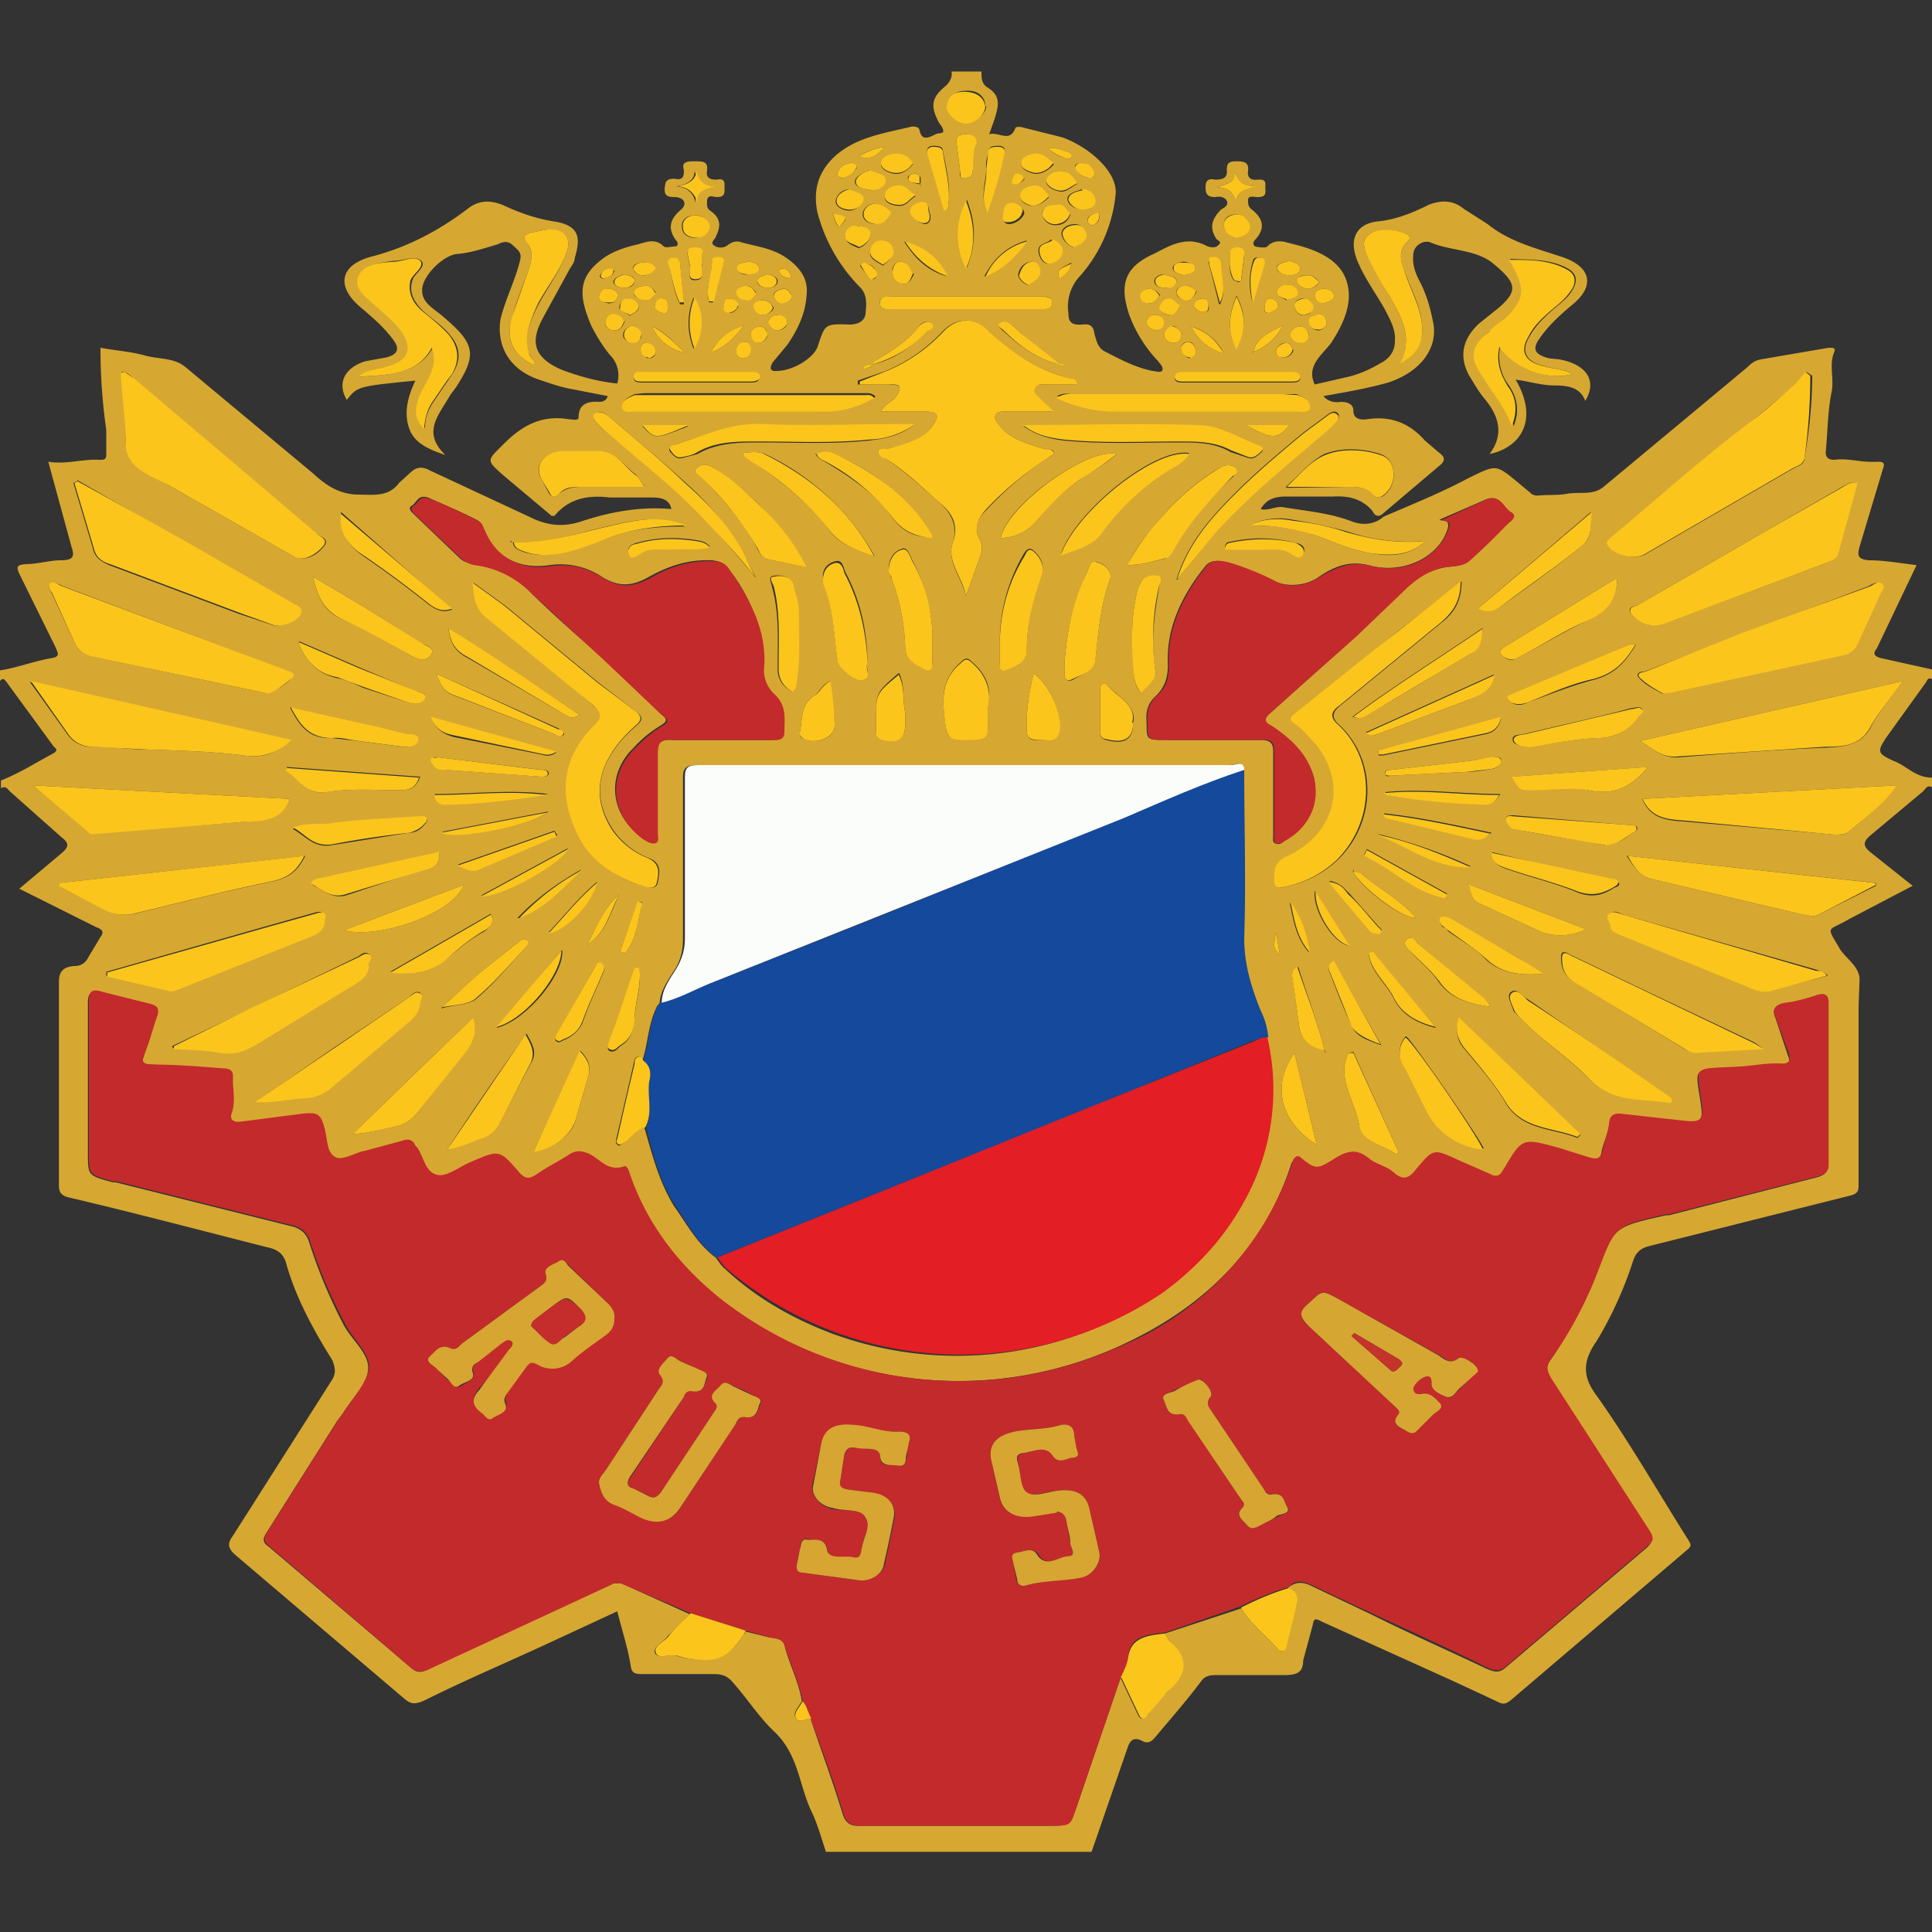<svg version="1.1" id="Layer_1" xmlns="http://www.w3.org/2000/svg" x="0" y="0" viewBox="0 0 200 200" xml:space="preserve"><rect x="0" y="0" width="200" height="200" fill="#333333" stroke="none"/><style>.rus_st1{fill:#c32a2c}.rus_st5{fill:#fbc51c}.rus_st6{fill:#d6a532}.rus_st10{fill:none}</style><path d="M98.6 7.4h3c0 .7 0 1.3.7 1.7 1.4.9 1 2 .7 3.1l-.6 1.7c1-.3 2.1.9 2.7-.6 0-.2.5-.2.8-.1l4 1c2.4.8 5.7 3.3 5.6 5.8a15 15 0 01-3.9 8.8 4.6 4.6 0 00-1 3.6c0 .8.2 1.3 1.4 1.2.8-.1 1.2.1 1.3 1 .2.6.3 1.4 1.1 1.8 1.6.8 3 1.6 4.9 2 .3 0 .7.2 1 0 .2-.4-.2-.7-.4-1a14 14 0 01-3-4.8c-1-3-.6-4.9 2.5-6.3 1.6-.8 3.4-2 5.6-.8.3.1.8.2 1.1-.1.5-.4-.1-.5-.2-.7-.7-1.1-.5-2 .5-3 .3-.2.8-.4.6-.9-.2-.4-.7-.5-1.2-.4-.8 0-1-.3-1-1 0-.5.1-1 1-.8.8 0 1.3-.2 1.2-1 0-.7.2-.9 1-.9s1.3.1 1.2 1c-.1.6.2 1 1 .9 1.1-.1.7.6.8 1 0 .5 0 .8-.8.8-.4 0-1-.2-1 .3 0 .4 0 .7.4 1 1 .8 1.4 1.7.6 2.8-.2.3-.7.6-.3 1 .3.1 1.2.2 1.3 0 .9-.9 1.9-.4 2.8-.2 2.4.6 4.7 1.6 5.4 3.8.7 2.2-.3 4.4-1.6 6.4-1 1.3-2.6 2.4-1.7 4.3l3.5-.8c1.2-.3 2.3-.8 3.3-1.4 1-.5 1.5-1.3 1.5-2.3.1-1.2-.5-2.2-1-3.2-1-1.8-2.3-3.5-3-5.4-.7-2 0-3.6 2.4-3.8 1.8-.2 3.5-.9 5.1-1.7 1.3-.5 2.5-.5 3.6.4l2.5 1.6c2.2 1.8 5 2.5 7.7 3.4 3 1 3.5 3 1 5-1.2 1-2.4 2.1-3.3 3.4-.8 1.1-.6 1.7 1 2.1l1 .1c2.8.5 4 2.2 2.7 4.3-.5-1.4-1.8-1.6-3.2-1.6-1.3 0-2.5-.4-4-.6 2.4 4.1.6 7-2.7 7.7 1.5-2 1-3.9-.5-5.7-.6-.7-1.1-1.6-1.6-2.4-1.1-2-.7-3.8 1-5.4l2-1.6c2.1-1.8 1.9-2.6-.5-4.6-1.8-1.5-4.4-1.3-6.5-2.2-.7-.3-1.8.3-1.8 1.3-.1 1 .2 1.8.6 2.6.8 1.5 1.2 3 1.5 4.6.4 2.7-1.6 5-4.7 6-2.1.6-4.4 1-6.7 1.4.5.6 1.2.7 1.8.6.8 0 1.3.3 1.3.9 0 .8.6 1 1.4.9 2.6-.4 4.5.5 6 2.2l1.4 1.2c.7.5.8.9 0 1.5l-5.9 5c-.6.3-.8-.2-1-.5-1-1.1-2.3-1.5-4-1.4h-4.8c-1.3 0-2.1.3-2.7 1.3.8.2 1.5-.3 2.3-.2 2.4.4 4.9.6 7.2 1.5 1.1.4 2.3.3 3.2-.5 3-1.3 6-2.5 8.8-4 2.9-1.4 2.8-1.5 5.2.5l1.2 1c.2.2.4.3.8.3 1-.1 2.1 0 3.1-.2 1.3-.2 2.6.2 3.7-.7l11.9-9.9 3-2.5c.4-.4.8-.7 1.4-.8l7-1.2c.5 0 .7 0 .6.4-.6 1.3 0 2.8-.3 4.2-.4 2-.4 4.1-.6 6.2 0 .5.2.8.9.8 1.4-.2 2.8.3 4.3.2.7 0 1 0 .7.8l-2.4 8c-.2.8-.3 1.3 1 1.4 1.6 0 3.2.3 4.9.5l-4.1 8.6c-.2.3-.6.7.3 1l5.4 1.2v1c-.4-.2-.5.1-.6.3l-4.1 5.7c-1 1.5-1 1.7.8 2.5 1.3.5 2.2 1.7 3.9 1.7v1c-.5-.3-.7.2-.9.4l-5.5 4.6c-.8.7-.7 1.1 0 1.7l4.4 3.5-6.5 3.4c-2.4 1.4-2.5.6-1 3.2.7 1 2 1.8 2 3.1l-.1 2.8v18.5c0 .6-.1.9-1 1.1l-20.7 5.2c-.8.2-1.3.6-1.6 1.4a40 40 0 01-3.8 8.4c-1.4 2-1.6 3.6 0 5.7 3.4 4.8 6.3 9.9 9.4 14.8.3.5.5.7 0 1.1L156.4 176c-.5.4-.8.5-1.5.1l-4.3-2-13.7-6.2c-.6-.3-.9-.5-1 .3l-1 3.7c0 1-.4 1.5-1.8 1.5H126c-.8 0-1.3.1-1.7.7-1.5 2-3.1 3.8-4.6 5.6-.4.5-.8.9-1.5.5-1-.5-1.3.2-1.5.8l-3.7 10.7H85.5c-.5-1.5-.9-3-1.6-4.4-1.2-2.7-1.3-5.7-3.7-8-1.6-1.5-2.8-3.4-4.3-5.1-.5-.6-1-.9-2-.9h-7.3c-.7 0-1.2 0-1.3-.8-.3-1.9-.9-3.7-1.4-5.7L57 170c-4.3 2-8.8 3.9-13 6-1.1.5-1.5.4-2.2-.2l-17.4-14.8c-.8-.7-.9-1.2-.3-2l10.3-16.2c.4-.7.3-1.2 0-2-2-3.2-3.8-6.5-4.8-10.1-.3-1-1-1.4-2-1.6-6.7-1.7-13.5-3.5-20.3-5.1-1-.2-1.2-.6-1.2-1.3v-21c0-1 .3-1.6 1.6-1.7.8 0 1.2-.4 1.5-1l1.2-2c.4-.5.2-.8-.4-1l-8-4 4.4-3.7c.7-.6.8-1 0-1.6L1 81.9c-.2-.2-.4-.6-.9-.3v-.8c2-.8 3.7-1.9 5.4-2.8.7-.4.1-.6 0-.8L.6 70.5c-.1-.1-.3-.4-.6 0v-1.1c1.9-.3 3.6-1 5.5-1.3.8-.2.4-.6.3-1L2 59.4c-.3-.7-.3-.9.6-1 1.3 0 2.5-.4 3.7-.4 1.4 0 1.4-.5 1.1-1.4L5 47.8c1.9.3 3.5-.3 5.3-.2.4 0 .7 0 .7-.5v-2.6c-.4-2.8-.6-5.6-.6-8.5 1.6.3 3.2.4 4.6.8 1.4.4 3 .2 4.2 1.2l13.2 11c1.3 1.2 2.6 2.1 4.5 2.2 1.7 0 3.3.3 4.4-1.2l1.1-1c.6-.6 1.2-.8 2.1-.3l10.3 4.8c1.8.9 3.4 1.1 5.3.5 3-1 6.2-1.6 9.4-1.3-.2-1-1-1.2-2-1.2h-4.4c-2.4-.3-4.3.2-5.7 1.9h-.3l-5-4.2c-1.8-1.6-1.7-1.5 0-3.2 1.8-1.8 3.8-3.1 6.8-2.6.3 0 1 .2 1-.2 0-1.3.8-1.7 2.2-1.6.2 0 .7-.1.8-.6l-3.6-.7c-1.2-.2-2.3-.6-3.5-1-3-1-4.4-3.4-4-6.2.5-2.1 1.5-4 2-6 .3-1-.2-1.2-.7-1.7-.5-.5-1-.4-1.6-.1-1.4.4-2.8.9-4.3 1-1.6.3-3.6 2.5-3.5 3.8 0 1.3 1.3 1.9 2.2 2.7 3.3 2.8 3.5 3.9 1.3 7.3l-.6.8c-1.1 2-3 3.8-.5 6.2-1.8-.6-3-1.2-3.6-2.4-.8-1.8-.3-3.6.5-5.3-6 .6-6 .6-7.1 2-1-1.7-.3-3.3 1.9-4L40 37c1.1-.3 1.4-.8.8-1.7-1-1.4-2.3-2.5-3.6-3.6-2.3-2-2.2-4.3 1.5-5.2 3.7-1 6.8-2.7 9.6-4.8 1.2-1 2.4-1 3.7-.5 1.7.8 3.4 1.4 5.2 1.7 2.9.4 2.9 1.8 2.3 3.8 0 .4-.3.8-.5 1.1l-2.9 5.3c-1 2-1.2 3.8 2.1 5.2 1.9.7 3.7 1.2 5.7 1.4a3 3 0 00-.8-3c-.8-1-1.4-2-1.9-3-1.4-3.3-1.3-5.1 1.3-7 1-.7 2.2-1.1 3.5-1.4.8-.2 1.8-.7 2.7.2.2.2.9 0 1.3 0 .2-.1.2-.4 0-.6-.9-1.2-.7-2.2.5-3.2.7-.6.3-1.3-.7-1.3-.9 0-1-.3-1-.9.1-.5 0-1 1-1 .9.2 1-.2 1-.9-.3-.9.4-.9 1.2-.9.7 0 1.3 0 1.2.9-.1.6 0 1 1 1 .9-.2.8.4.8.8 0 .5.1 1-.8 1-.3 0-.9-.3-1 .3 0 .4-.1.8.3 1.1 1.2.8 1.1 1.7.6 2.7-.1.3-.6.6-.2.9.4.3 1 .3 1.4 0 .5-.4 1-.5 1.5-.3 1.5.4 3 .6 4.3 1.4 1.6 1 2.6 2.3 2.4 4-.1 1.9-.9 3.6-2 5.2L80 37.5c-.2.3-.5 1 .4.9 1.7 0 4-1.4 4.3-2.7.7-2.1.7-2.2 3.2-2.1 1 0 1.6-.4 1.7-1.1.1-1 .2-2-.6-2.8a17.1 17.1 0 01-4.4-7.8c-.4-2.1 0-4 1.8-5.7 2.2-2 5.1-2.4 8-3.1.3 0 .7 0 .8.4.3 1.5 1.5.3 2 .3.9 0 .2-.8 0-1.1-.9-1.7-.8-2.6.7-3.8.5-.5.7-1 .6-1.5zm-3.3 11.7s-.1.2.1.1l-.1-.1v-.7c-.1-.2-.3-.5-.7-.4-.2 0-.5.1-.6.3-.1.3.1.5.4.6l.9.2zm34.5 17.3a5.5 5.5 0 003-2.7c-1.4.7-2.8 1.3-3 2.7-.1 0-.3 0-.3.2l.3-.2zm-39.4 1.3c2.3-.5 4-1.9 5.5-3.3.3-.2 1-.5.5-1-.4-.3-1 0-1.3.4-1.1 1.5-2.8 2.5-4.4 3.5-.2 0-.2.3-.3.4-.4 0-.9 0-1.2.5.5 0 .9-.2 1.2-.5zm19.2 0l.4.2v-.1h-.4l-3.9-3.3-1.1-1a.9.9 0 00-1 0c-.5.2 0 .5.2.7 1.6 1.5 3.4 2.9 5.8 3.5zm30.5 52.6s.1-.3-.1-.2l.1.2c1 1.8 5.2 4.9 6.5 4.7-1.6-1.8-3.8-3-5.6-4.5-.2-.2-.6-.1-.9-.2zm-3 18.4s-.1.3.2.2l-.2-.2c-.7-2.9-1.8-5.7-2.7-8.6-.7.3-.7.8-.6 1.1l.7 5.1c.2 1.3 1.1 2 2.6 2.4zM53 56.1s0-.2-.2 0h.3c0 .6.5.8 1 1 1.5.5 3 .4 4.4 0 1.7-.3 3.3-1 5-1.6 2.3-.8 4.8-1 7.4-1-2.6-1.2-5.1-.7-7.6-.1-3.4.7-6.6 2-10.3 1.7zm21.1 74.1c.3.4.6.9 1 1.2 3 2.8 6.7 5 10.9 6.6a37.4 37.4 0 0034.2-4.2c3.8-2.7 6.6-6 8.7-9.7a23.4 23.4 0 002.2-16.7c0-1-.3-2-.7-2.8-1-2.4-1.8-4.8-1.7-7.4.2-5.9 0-11.7 0-17.5 0-1-1-.5-1.4-.5h-55c-1.2 0-1.6.2-1.6 1.3v16.7c0 1.1-.2 2.1-.8 3.1-.7 1.1-1.5 2.2-1.6 3.4 0 .2-.2.3-.3.5-.9 1.8-.9 3.7-1.5 5.6l-.3-.4c-.6 0-.5.4-.6.7l-1.8 7.8c0 .2-.2.5.3.7 1-.5 1.4-1.6 2.6-1.9.8 2.8 1.5 5.6 3.1 8.2 1.3 1.8 2.3 3.8 4.3 5.3zm59.2 34.2c.7-.6 1.4-.7 2.3-.3l6.3 3c4 2 8.1 3.8 12.1 5.7.8.3 1.2.4 1.9-.2l14.6-12.4c.6-.6.7-1 .2-1.6l-10.1-15.8c-.4-.7-.7-1.2-.1-2 2-2.9 3.6-6 4.8-9.3 1.8-4.5 1.8-4.5 7.2-5.7h.3l15.2-3.9c.8-.2 1.2-.5 1.2-1.2V104c0-1-.4-1.2-1.4-.8-1 .3-2 .6-3 .7-1.1.2-1.4.6-1 1.5l1.3 3.9c.2.5.2 1-.7 1-1.4-.2-2.8.1-4.2.2-5.3.3-4.7-.3-4.1 4 .2 1.6-.1 1.8-2 1.6l-6.2-.7c-.8 0-1.2 0-1.3.9-.1 1-.6 1.9-.8 2.9-.1.7-.4 1-1.4.7l-3.1-1c-3.8-1-3.8-1-5.5 2l-.2.3c-.3.6-.7.8-1.4.5-1-.6-2.2-1-3.2-1.5-2.6-1.1-2.6-1.1-4.3.9-.7.8-1.3 1.4-2.6.4-.6-.7-1.7-1-2.4-1.5-1.3-1-2.3-.8-3.5 0-2 1.2-2 1.2-3.8-.2h-.3l-.2.3-.2.3c-2.8 8.7-9 15.1-18.4 19.2a40.2 40.2 0 01-40.5-4.9c-4.7-3.7-8-8.2-9.8-13.4 0-.2-.2-.6-.4-.5-1.8.7-2.6-.8-3.8-1.3-.7-.3-1.1-.3-1.8 0-1.1.8-2.4 1.4-3.6 2.2-.8.5-1.2.4-1.8-.2-2-2.4-2-2.4-5-1-1.2.4-2.4 1.5-3.5 1.2-1.2-.3-1.3-1.8-2-2.8l-.1-.2c-.3-.6-.7-.8-1.4-.5l-3.8 1c-1.2.2-2.5 1.2-3.3.6-.8-.5-.7-1.9-1-2.9-.3-1.4-.7-1.7-2.4-1.4l-6.1.7c-.8 0-1.4 0-1.1-1 .4-1.1.1-2.3.2-3.5 0-.7-.3-.9-1-1l-7.4-.5c-.8 0-1.1-.1-.8-.9l1.3-4c.3-.8 0-1-.7-1.3-1.7-.3-3.3-.7-4.8-1.2-1.2-.3-1.6-.1-1.6 1v15.6c0 2.3 0 2.3 2.6 3h.3l18 4.5c1 .2 1.7.7 2 1.7a53 53 0 003.6 8.6c.8 1.5 2.7 3 2.5 4.6-.1 1.5-1.7 3-2.6 4.5l-.6.8-7.4 11.7c-.3.5-.3.9.3 1.3l14.8 12.6c.5.4.9.5 1.5.2l19.2-9h1l7.1 3.2-2.3 2.3c-.4.6-1.5 1-1.3 1.7.3.7 1.5.1 2.2.3l.7.2c3.6.5 4.5.2 6.3-2.4l.2-.3 2.4.6c.6.1 1.4.1 1.6.8.5 2 1.5 3.8 1.8 5.8-.3.6-1 1.2-.6 1.8.3.5 1 0 1.5 0 1.1 3.3 2.3 6.5 3.3 9.8.3 1 .8 1.4 2 1.3h19.3c2.3 0 2.2 0 2.9-1.8l4.6-13.5 1.7 3.6c.3.7.6.9 1.2.1.5-.7 1-1.5 1.8-2.1 2-1.8 2.5-3.6.3-5.5l-.4-.7 7.9-2.6c.9 1.5 2.4 2.7 3.6 4 .2.2.3.5.7.4a314 314 0 001.5-5c0-.7-.3-1.2-1-1.5zm15.7-110.6c.6.2 1 0 .9.8-.8 2.9-4.3 4.8-7.9 4-2.3-.7-4 .1-5.6 1.2-1.2.8-3 1-4.4.4-1.4-.7-2.8-1.3-4.3-1.8-1-.3-2.3-.7-3 .3-2.4 3-4 6.4-3.8 10.1 0 1.3-.3 2.3-1.2 3.2-1 .9-1.1 1.8-1 2.9 0 1.7 0 1.7 2 1.7h9.7c1.1 0 1.4.3 1.4 1.2v8.7c0 .3-.1.7.2.8.4.2.7 0 1-.3 2.5-1.4 3.6-4 3-6.6-.7-2.3-2.4-4-4.5-5.3-.6-.3-.8-.6-.2-1.1l9-8.1 4.7-4.6a8.3 8.3 0 014.7-2.6c.9-.1 1.8-.1 2.4-.7l4-3.8c.2-.3 1-.8.2-1.2-.8-.5-1.1-2-2.7-1.2l-4.6 2zM74.6 76.6H80c.5 0 1.1 0 1.1-.7 0-1.4.3-2.8-1-4A3.2 3.2 0 0179 69a16 16 0 00-3.5-10c-.4-.7-1-.9-1.8-1-2.5-.1-4.5.6-6.5 1.7-1.6.9-3 1.2-4.9 0a7.8 7.8 0 00-5.4-1.2c-3.4.5-5.7-1-6.9-3.7 0-.3-.2-.7-.5-.9-1.7-.9-3.4-1.6-5.2-2.4-1-.3-1.1.4-1.6.8-.4.2-.3.5 0 .8l4.8 4.6c.4.4.9.6 1.5.7a10 10 0 015.8 2.8c2.5 2.5 5.3 4.9 8 7.3l5.6 5.4c.6.5.8.7 0 1.2-1 .6-2 1.4-2.8 2.3-2.9 2.8-2.5 7 1 9.4.3.2.7.6 1.1.4.5-.2.3-.7.3-1V78c0-1 .3-1.5 1.6-1.4h4.9zm34.4-34l-1.6-1.5c-.2-.3-.6-.6-.3-1 .2-.4.7-.3 1-.3h3.3c-.1-.5-.4-.5-.6-.6-3.4-.9-6-2.6-8.3-4.8-1.7-1.7-3.6-1.6-5.1.1a17 17 0 01-5.7 3.9l-2.9 1v.4H92c1.4 0 1.3.4.8 1.2-.4.6-1.2.8-1.6 1.6h4.5c1.4 0 1.6.3.9 1.4-1 1.5-2.8 2-4.5 2.4-.4.1-1.1 0-1.2.4 0 .4.5.5.8.7 2 1.3 3.7 2.9 5.4 4.4 1.4 1.2 2.1 2.5 1.5 4.4-.6 1.8 1 3.6 1.4 5.4l1.5-4.2a2 2 0 00-.1-1.7c-.6-1.2-.2-2.1.7-3 1.9-2 4-3.9 6.4-5.4.2-.2.6-.3.6-.5 0-.5-.6-.3-.9-.4-1.7-.5-3.5-1-4.6-2.3-.3-.4-.8-.8-.5-1.3.3-.4.9-.3 1.4-.3h4.5zM13 38.5h-.4c.2 2.4.5 4.8.4 7.1 0 2 1.3 3 3.1 3.9l1.3.7 13 7.4c1 .5 2.2.1 3.1-1 .7-.8-.3-1-.6-1.3l-19-16c-.2-.3-.6-.6-1-.8zm174.6.4l-.6-.4-1 1.2-5 4.2c-5 3.7-9.3 7.8-14 11.7-.3.2-.7.4-.5.8.5 1 2.6 1.6 3.8 1l15.5-9c.5-.2 1-.4 1-1 .5-2.8.8-5.7.8-8.5zm-36.3 21.3l-6.4 5-2.7 2.2-8 6.5c-.5.3-.7.6 0 1 .8.6 1.4 1.4 2 2.2 3.4 4 2.2 9-2.8 11.5-1.4.7-1.4 1.4-1.4 2.5 0 .7.3.9 1 .7a11 11 0 005.5-2.8c4-3.9 4.1-10.3.1-14-.8-.7-.7-1.3.2-2l10.5-8.6c1.4-1.1 2-2.4 2-4.2zm-102.3.1c.2 1.5.2 2.7 1.5 3.7 3.8 3 7.4 6 11 9.1.8.6 1 1.1.2 1.9-3.5 3.4-3.8 7.4-1.8 11.4 1.2 2.6 3.6 4.4 6.7 5.3.6.2 1.4.4 1.5-.4.2-1 .4-2-1-2.5a8 8 0 01-3.7-3c-2.6-4-1-7.7 2.5-10.7.7-.6.6-.9 0-1.4l-3.9-3-9.7-8-3.3-2.4zM8 49.8l-.4.2 2 6.7c.2 1 .8 1.4 1.7 1.8l13.3 5 3.6 1.2c.8.3 2.7-.5 3-1.2.1-.8-.8-1-1.4-1.2l-10.4-6L8 49.7zm184.2.2c-.7-.2-1 .2-1.5.4l-7.6 4.4-13.5 7.8c-.4.2-1.3.2-.7 1a3 3 0 003.2 1l16.9-6.3c.5-.2 1-.4 1.1-1l2-7.3zm-20 21.8l.6-.1 18.1-4c.7 0 1-.4 1.1-.8l2.6-5.4c.1-.4.6-.7.1-1-.4-.4-.9 0-1.3.2a2917.8 2917.8 0 00-23.1 8.8c-.3 0-1 .1-.7.6.7.8 1.7 1.3 2.5 1.7zm-144.6 0a7 7 0 002.3-1.3c.7-.6.4-.9-.3-1.1L6.3 60.6c-.4-.2-.8-.5-1.1-.1-.3.3 0 .6.2 1l2.4 5.2c.4.8 1 1 2 1.3l11.8 2.5 6.1 1.3zM197 70.5l-27.2 6.2c1.4.9 2.3 1.8 4 1.7 5-.4 10.1-.8 15.2-1 2-.1 3.6-.3 4.6-2 .8-1.6 2-3 3.4-4.9zM30.2 76.6l-27.1-6 3.8 5.3a3 3 0 002.7 1.4c2 0 4 .3 5.9.3 3.2.1 6.5.2 9.7.6 2 .3 3.4-.2 5-1.6zM170 82.7c1 2.4 3.1 2.2 5 2.4l15 1.3c.5 0 1 0 1.4-.3 1.7-1.5 3.6-2.9 5-4.8L170 82.7zM3.4 81.3L9.1 86c.3.3.8.3 1.2.2L25 85.1c2-.2 4.1 0 5-2.4L3.4 81.3zm165 7.3c.8 1.2 1.3 2.1 2.6 2.4l15.7 3.7c.5 0 1 .3 1.5 0l6-3v-.3l-25.7-2.8zM6.3 91.4l-.1.3 4.7 2.5c1 .5 2 .6 3 .4 4.8-1.2 9.7-2.4 14.5-3.4 1.7-.4 2.5-1.2 3.2-2.6L6.2 91.4zm38.5-55.5c.8 2.2-.8 3.7-1.4 5.4-.3 1-.5 2 .6 3 0-1 .3-1.8.8-2.6l1.5-2.2.6-.9c.8-1.3.8-2.6-.3-3.9-.8-1-1.9-1.7-2.8-2.5-1-1-1.5-2-1.1-3.2.2-.7 1.5-1.4.9-2-.6-.6-1.8 0-2.8 0-1.4.2-3 .3-3.6 1.6-.5 1.3.8 2.1 1.7 3 1 .9 2.1 1.7 2.8 2.8 1.2 2 .6 3-1.8 3.6-.8.2-1.8.2-2.7 1 3.2-.2 6.1-.3 7.6-3zm110.5 0c1.6 2.3 5.1 3.6 7.5 2.8-.9-.5-2-.5-2.9-.8-1.9-.4-2.5-1.5-1.6-3 .7-1.3 1.8-2.3 3-3.3.6-.5 1.2-1 1.6-1.8.4-.8.3-1.5-.6-2-1.8-1-3.8-.9-6-1 1.8 3 1.7 4-.4 6l-1.7 1.5c-1.6 1.3-2 2.5-1 4.1 1.2 1.9 2.7 3.6 3.5 5.7.6-1.5.4-2.9-.5-4.2a5 5 0 01-.9-4zm34 65.2c-.4-.5-.8-.5-1.2-.7l-20-5.7c-.4-.1-1-.6-1.4-.1-.5.4 0 .9.1 1.3 0 .5.6.7 1 .9l14 5.7c.6.2 1 .2 1.6 0l5.8-1.5zM11 100.6v.4l6.3 1.5.9-.1 14.1-5.7c.8-.3 1-.9 1.2-1.5 0-.6 0-1-1-.7l-5 1.4-16.5 4.7zm171.6 8l-1-.7-11.6-5.5-7.3-3.5c-.3-.1-1.1-.8-1.1.2 0 .9.2 1.8 1.3 2.5l11 6.7c.5.3 1 .7 1.6.6l7-.4zm-164.8-.4l.1.3c1.6.1 3.2.1 4.8.4 1.7.3 3-.4 4.3-1.2l9.8-6c.8-.5 1.3-1 1.4-2 0-.3.4-.7-.1-1-.4-.2-.7.1-1 .3L26 104.4l-8.2 3.9zm155 5.9l.2-.3-.4-.4-14.5-10c-.5-.2-1-1.2-1.7-.7-.5.4.1 1.3.3 2l.4.4c2.2 2.4 5.2 4.3 7.5 6.7 2.3 2.4 5.4 1.8 8.3 2.3zM26.6 114c2.1 0 3.7-.3 5.2-.4 1.2 0 2-.5 2.8-1.2L42 106c.8-.6 1.3-1.4 1.4-2.3 0-.3.4-.7 0-1-.5-.1-.8.3-1 .5l-7.6 5.1-8.4 5.8zm64-73c-.4-.3-.6-.3-.9-.3h-23l-1 .1c-.6.3-1.3.6-1.2 1.3 0 .6 1 .4 1.5.4h18.8c2 0 4-.3 5.8-1.4zm18.9 0c2 1 3.9 1.5 6 1.5H134c.5 0 1.4.2 1.5-.4.1-.7-.6-1-1.3-1.3h-23.2c-.4 0-1-.2-1.7.3zM94.6 44h-1.9c-4.5 0-9 .2-13.5 0-3.5-.2-6.2 1-9.2 2-.3.2-1 .3-.6.8.3.3.6.8 1.3.6l1.5-.4c1.9-1.1 4-1.2 6.3-1.2 3.8 0 7.7.2 11.5-.2 1.5-.2 3-.4 4.6-1.6zm11.2 0c1.3 1 2.7 1.4 4.3 1.6 4 .4 8 .2 11.9.2 1.9 0 3.7 0 5.4 1l1.8.6c.7.2 1-.3 1.4-.6.3-.3 0-.5-.3-.6-2.1-.8-4-2-6.3-2.1-6-.2-12.1 0-18.2 0zm57.5 73.8l.3-.3-12.6-12.1c-.3 1.4-.2 2.3.6 3.2 1.6 1.9 3.2 3.7 4.4 5.8 1.7 2.6 4.8 2.4 7.3 3.4zM49 105.3l-12.5 12.1c1.7-.1 3-.5 4.5-.8 1-.2 1.6-.7 2.2-1.4l5-6.4c1-1 1.1-2 .8-3.5zm6.3-67.5c0-.6-.5-1-.7-1.4-.4-1.8.4-3.4 1.2-5 1-1.8 2.2-3.4 2.9-5.4.5-1.5-.5-2.4-2.3-2.2l-1.5.3c-.6.2-.8.4-.4 1 .7.8.6 1.7.3 2.6-.6 1.7-1.3 3.4-1.8 5.2-.7 2.2.1 3.9 2.3 4.9zm89.7-.3c1.6-.8 2-1.7 2.2-2.9.2-2.3-1-4.3-1.8-6.5-.4-1-.7-2.1.3-3.1.2-.2.4-.4 0-.7-.7-.5-2.9-.6-3.7-.2-1.2.7-.8 1.6-.4 2.4a56 56 0 002.2 4.1c1.2 2.1 2.5 4.2 1.2 7zm-78.2 13l-1-1.4c-1.2-.8-1.8-2.2-3.6-2.3a47 47 0 00-4 0c-2 0-3 1.5-2.1 2.9l.7 1.3c.3.5.7.6 1.1.1.7-.6 1.5-.7 2.4-.7h6.5zm16.6 8.2c-1.3-2.7-3-4.7-5-6.6a25.7 25.7 0 00-4.4-3.6c-.7-.4-1.3-.6-1.8-.1-.7.5.2.8.5 1 2.2 2.4 4.4 4.8 5.8 7.6.2.4.5.8 1 .9l4 .8zm26.8 9.8v1.4c0 .4.3.7.8.5 1-.6 2.2-.9 2.4-2.2.3-2.7.5-5.5 1.5-8.2.3-.8-.5-1.6-1.3-1.8-.7-.3-.9.7-1.1 1.1-1.5 3-2 6-2.3 9.2zm6.5-10c1.5 0 2.7-.4 4-.7a38.8 38.8 0 017-8.5c.1-.3.6-.5.2-.9-.4-.3-.9-.3-1.4-.1l-.7.4c-2.2 1.4-4 3-5.6 4.9-1.3 1.5-2.6 3-3.5 5zm16.5-8l6.3-.1c1 0 2 0 2.6.8.2.2.5.4 1 .2 1.6-1 1.6-3.8-.2-4.4-1.9-.6-4-.7-5.8 0-1.4.7-2.5 2.1-4 3.4zM89.8 68.2c-.1-3.2-.8-6.2-2.3-9-.2-.5-.3-1.3-1-1.1-.9.2-1.4.9-1.3 1.7v.5c1.1 2.6 1.1 5.3 1.5 8 .1.7 1.7 2.1 2.5 2 1.2-.3.3-1.2.6-1.8v-.3zm6.7-1.8a12 12 0 00-.5-4.1 16 16 0 00-1.5-4.2c-.3-.5-.5-1.5-1.1-1.3-1 .3-1.4 1.2-1.4 2.1l.3 1a22 22 0 011.4 6.9c0 1 .4 1.6 1.4 2 .4.2.7.6 1 .4.5-.1.4-.6.4-.9v-1.9zm5.8 6.6c.3-1.5 0-3-1.6-4.4-.5-.5-.7-.6-1.3 0-2.2 2-1.8 4.2-1.5 6.6.1 1 .5 1.3 1.7 1.3 2.7 0 2.7 0 2.7-2.3v-1.2zm1.2-6.3v2c0 .5.2.8.8.5 1-.4 2-.8 2-2.1 0-2.6.6-5 1.5-7.5.3-1 .1-1.6-.5-2.3-.6-.7-.9-.6-1.3 0a18 18 0 00-2.5 9.4zm-49 40.3c-2.9 4.1-5.6 8-8.2 12 1.4-.3 2.5-.9 3.7-1.3a3 3 0 001.7-1.5L55 110c.6-1 .2-1.8-.5-3zm91 .3c-.9 1.1-.7 2.2 0 3.3l2.1 4.2a7.3 7.3 0 006 4.1c-.5-1.2-7.3-11-8-11.6zm-35.7-50c1.7-.5 3.3-1 4.4-2.4 1.7-2.3 3.7-4.3 6.2-6 1-.6 2.1-1 2.7-2-3.5-.6-11.7 5.9-13.3 10.5zm-19.3.2A25.5 25.5 0 0079.2 47c-.7-.3-1.5-.2-2.3-.1l.3.4.7.5c3 2 5.8 4.3 7.9 7 1 1.5 2.6 2 4.7 2.8zm-12.3 2.2L77 57.4A28 28 0 0071 50c-2.6-2.4-5.4-4.7-8.1-7-.4-.3-.8-.5-1.2-.2-.5.4-.2.7.1 1l.8.8c3.7 3.1 7.5 6 10.7 9.5 1.7 1.9 3.4 3.8 4.9 5.7zm43.6.4l3.9-4.9c3.5-4 7.7-7.3 11.8-10.8l1-1c.1-.2.2-.5-.1-.7-.3-.2-.6 0-.8.1l-2.7 2c-2.4 2-4.8 4-7 6.2-2.6 2.6-5 5.3-6.1 9zM153 63c1 .4 1.8.3 2.6-.4 2.8-2 5.6-4 8.3-6.2 1-.8.7-2.2.8-3.4L153 63zM35.3 53.2c-.2 1.8.7 3.3 2.5 4.5a116 116 0 016.6 4.9c1 .7 1.6.8 2.4.5L35.3 53zM167.4 60h-.3l-11.4 7c-.6.4-.5.7 0 1 .6.5 1 .3 1.6 0 2.3-1.2 4.4-2.5 6.7-3.6 2.2-1 3.4-2.3 3.4-4.4zm-135-.3c.5 2 1 3.5 3 4.4 2.5 1 4.8 2.5 7.2 3.8.7.4 1.5.6 2-.1s-.4-1-1-1.2a442 442 0 00-5.8-3.7l-5.4-3.2zm85.8 12.1c.5-1 1.6-1.5 1.4-2.4-.5-3-.1-5.8.4-8.7 0-.4.5-.9 0-1-.6-.2-1.4 0-1.8.4l-.4.8c-.7 2.7-.7 5.4-.4 8 0 .9-.1 2 .8 2.9zM82 71.6c0-.2.2-.4.3-.5.5-2.6.4-5.3.3-7.9 0-1-.4-1.9-.7-2.8-.2-.8-1.1-.9-1.8-.8-.7.1-.2.8-.2 1.1.8 2.8.6 5.6.6 8.5 0 1 .4 1.8 1.5 2.4zm-52 1.6c.9 1.7 1.8 3.3 4.3 3.2l2.7.3 4.6.6c.8.1 1.5-.1 1.6-.7.1-.5-.7-.5-1.1-.6l-3.2-.8-9-2zm54.4-26.3c.2.5.6.7 1 .9 2.7 1.6 5.3 3.4 7 5.8 1 1.4 2.2 2 4 2v-.3A21.1 21.1 0 0086.2 47c-.5-.2-1-.2-1.7 0zm73.6 30.4c2.5-.3 5-.8 7.4-.9 2 0 3.2-.9 4.1-2.2.2-.3.7-.5.4-.9-.3-.2-.7 0-1 0-3.7 1-7.5 1.8-11.2 2.7-.4.1-1.2 0-1.1.6 0 .5.9.6 1.4.7zM115.6 47c-3.1-.7-11.5 5.4-12 8.7a5 5 0 003.9-2 20 20 0 014.2-4c1.3-.9 2.7-1.6 3.9-2.7zm55 32.4l-14 1c.7 1.3.7 1.3 2 1.3 1.9 0 4-.3 5.8.1 2.8.6 4.5-.4 6.2-2.4zm-127.2 1l-13.7-1v.4c1.2.8 2 2.5 4 2.2 2.6-.4 5.2-.2 7.8-.2 1 0 1.6-.3 2-1.4zm122.8 7c1.3 0 2-.6 2.7-1.1.2-.2.6-.2.6-.6-.1-.3-.6-.3-1-.3l-11.8-1c-1 0-.9.3-.6.8.2.3.4.7 1 .7 3 .6 6.2 1 9 1.6zM30.3 85.8c1.4.8 2.2 2 4 1.7l8.1-1.3c.7 0 1.2-.4 1.6-.9.1-.1.3-.3.2-.5-.2-.3-.5-.2-.7-.2-3 .2-6 .3-9 .7-1.4.2-2.7 0-4.2.5zM100 32h7.6c.6 0 1.3.1 1.3-.6 0-.8-.7-.7-1.3-.7H92.4c-.6 0-1.4 0-1.3.7 0 .7.7.6 1.3.6h7.6zm-44.8 87.3c2.2-.5 4-1.8 4.4-3.4l1.3-4.5c.3-1 0-1.8-.8-2.6l-4.9 10.5zm89.3.2l.3-.2-4.7-10.4-.5.1c-1.3 2.6.7 5 1.1 7.5.4 1.8 2.6 2 3.8 3zm-99-31.2l-12.7 2.8c-.4.1-.7.4-.3.6 1.1.5 2 1.5 3.6.9l8.4-2.8c.8-.2 1-.7 1-1.5zm109 0c0 1.1.7 1.4 1.6 1.7 2.3.8 4.8 1.4 7 2.3 1.6.7 2.8.4 4-.4.3-.1.6-.2.5-.5a4161.3 4161.3 0 00-13.2-3.2zM30.9 66.5c.7 1.8 1.8 3.2 4 3.7 1 .2 1.8.6 2.7 1l4.6 1.5c.8.3 1.5.2 1.7-.4.4-.6-.5-.6-1-.8L37 69l-6-2.6zm138.4.2h-.6L156.4 72c-.5.2-.4.4 0 .7.6.4 1.2.3 1.8 0 2.2-.8 4.4-1.7 6.7-2.3 2.3-.6 3.4-1.9 4.4-3.6zM147.6 56a20 20 0 01-8.2-1c-1.9-.5-3.7-.9-5.6-1.2a7 7 0 00-4.5.6c2.4 0 4.6.2 6.8 1 2 .7 3.9 1.6 6 1.9 1.9.3 3.7.3 5.5-1.3zm4.6 35.6c.1.9.1 1.5.9 1.9l6.5 3a6 6 0 004.6-.3l-12-4.6zM48 91.6l-12.4 4.7c3.8 1 11.5-1.9 12.4-4.7zm-1.6-26.7c.2 1.6.6 2.5 2 3.2L58.5 74c.4.2.7.5 1.5 0l-13.6-9zm107.1.1c-4.7 3.2-9.2 6-13.5 9.2.8.3 1.1 0 1.5-.2 3.6-2 7.1-4.2 10.7-6.3 1-.6 1.2-1.4 1.3-2.7zM107 69.7c-.5 2.1-.8 4-.7 6 0 .7.5 1 1.2.9.7-.1 1.7.3 2-.6.7-1.5-.7-5-2.5-6.3zm-14 0c-2.3 2-2.3 2-2.3 4.6v1.5c0 .4 0 .6.6.7 1.7.4 2.4 0 2.4-1.5v-1.3c-.3-1.3 0-2.6-.6-4zm66.9 31.1c-1-.6-1.9-1-2.7-1.6l-7-4c-.3-.2-.7-.6-1-.2-.3.3-.1.7.2 1 .2 0 .4.2.5.4 1.4 1 2.9 1.8 4 3 1.6 1.4 3.5 1.6 6 1.4zM50.8 94.6l-10.4 6c2.1.3 3.9.2 5.5-1.1 1.3-1 2.6-2.2 4.1-3 .6-.4 1.3-1 .8-1.9zm85.5 23.9L134 109c-2.4 3.3-1.5 7.1 2.3 9.5zM86 70.5c-1 .4-1.1 1.1-1.7 1.5-1.5 1-1.2 2.5-1.5 3.8 0 .3 0 .5.4.7 1.3.6 3.2-.1 3.2-1.4 0-1.5-.3-3-.4-4.5zm31.3 4.3c.4-1.7-1.5-2.6-2.6-3.8-.4-.5-.8-.2-.8.3V76c0 .3.2.5.6.6 1.8.5 2.8 0 2.8-1.7zm36.9 29.4c0-.4-.4-.6-.6-.8l-6.9-5.8c-.3-.2-.5-.8-1-.4-.5.3-.2.8.1 1.1 1 1.1 2.3 2.1 3.1 3.3 1.2 1.7 3 2.3 5.3 2.6zm-108.6.2c1.5-.4 3-.4 3.7-1 2-1.7 3.5-3.6 5.2-5.4.2-.2.2-.5 0-.7-.3-.2-.6 0-.8.2l-2.9 2.3c-1.7 1.3-3.3 2.9-5.2 4.6zm-.4-34.6c.4 1.2.9 1.9 1.8 2.2l10.4 4c.3.2.7.4 1 0 0-.4-.4-.4-.6-.6l-4-1.8-8.5-3.8zm109.5 0l-13.3 6c.6.5 1 .3 1.2.2l9-3.4c1.3-.5 2.8-1 3-2.7zM72.2 38.6h-5.6c-.4 0-1-.1-1 .5 0 .5.5.5 1 .5h11c.5 0 1 0 1-.6 0-.5-.6-.4-1-.4h-5.4zm55.9 1h5.5c.4 0 .9 0 1-.4 0-.6-.6-.6-1-.6h-11c-.4 0-.9 0-1 .5 0 .5.5.5 1 .5h5.5zm10 60c-.7.4-.6.8-.4 1.2.7 1.8 1.4 3.7 2.3 5.5.4 1 1.6 1.4 3 1.9l-4.9-8.6zm-80.2 8.3l.4-.2c1-.4 1.6-1 2-1.8.6-1.8 1.4-3.4 2.1-5.1.2-.4.2-.7-.1-1-.4-.2-.5.1-.7.3l-4 7.1c-.1.3-.3.6.3.7zm8.3-7.6h-.5l-2.5 7.5c-.1.3-.5.7-.1 1 .5.2.8-.2 1.1-.5 1.2-.7 1.4-1.8 1.5-3 .1-1.6.7-3.3.5-5zm76.5-22.5v.4h.5l10.6-2.2c.9-.2 1.4-.7 1.6-1.7a2876 2876 0 00-12.8 3.5zm-98-3.5c.4 1.2 1.2 1.7 2.3 2l9 1.8c.4.1.9.3 1.6-.2l-13-3.6zm103.9 32l-6.5-7.7-.4.2c.2 1.8 1.8 3 2.6 4.6.8 1.6 2.3 2.5 4.3 3zm-90.4-8c-2.4 2.8-4.4 5.4-6.8 8.1 3-.7 7-5.5 6.8-8zM45.4 78.4c-.2 0-.6-.1-.7.2l.3.7c.3.4.8.3 1.2.4l9.9.7c.3 0 .6 0 .7-.3 0-.4-.4-.4-.7-.4l-10.7-1.3zm98.5 1.9l8-.4c.9 0 1.8-.2 2.6-.3.5-.1 1-.5.9-1-.2-.4-.8-.2-1.2-.1l-1.5.2-8.7 1c-.3 0-.7 0-.6.4 0 .3.3.3.5.2zM102 11c0-1-.8-1.7-2-1.6-1.3 0-1.7.7-1.8 1.6 0 .8 1 1.7 2 1.7.8 0 1.9-1 1.9-1.7zm53.3 71.2c-4 0-8-.6-11.9-.2l.2.3c3.4.5 6.8.8 10.2.9.7 0 1.1-.3 1.5-1zm-98.5 0c-4-.5-7.8 0-11.8 0 .2.7.6 1 1.1 1 3.6 0 7.1-.5 10.6-1zm0 1.8l-11 2.1c1.3.9 9.2-.6 11-2.1zm97.6 2.2c-3.8-.8-7.4-1.6-11.1-2 0 .2.1.3.3.4l9.1 2.2c.6 0 1.1 0 1.7-.6zM102.2 22c.8-2.2 1.4-4.2 1.8-6.2.1-.4-.1-.7-.6-.7s-1 0-1 .5c-.2.6-.4 1.2-.3 1.8 0 1.4-.7 2.9.1 4.6zm-4.5-.3h.4c.4-2.1-.1-4.1-.5-6.1 0-.5-.6-.5-1-.5-.6 0-.7.4-.6.8l1.7 5.8zm-40 64.8l-.3-.5-10 3.5c.8.4 1.4.7 2 .4 2.7-1 5.5-2.2 8.2-3.4zm84.8-.2c3.2 1.2 6 3.5 9.8 3.4a51.6 51.6 0 00-9.8-3.4zm-69-29.7c-.5-.6-1-.6-1.5-.7-2-.3-4-.3-6.1.3-.7.2-1 .5-.8 1 .2.7.8.3 1 .1 1-.6 2.2-.5 3.3-.5 1.3 0 2.6.1 4-.2zm53.3.2h4.3c.9 0 1.7 0 2.5.4.3.2 1 .7 1.3.1.3-.5 0-1-.8-1.1-2.3-.6-4.5-.6-6.8-.1-.3 0-.5.2-.5.7zm-26.7-29.1c.9-2.3 1-4.4 0-7-1.1 2.6-1.1 4.8 0 7zm-50.3 65c2 .1 8.1-3.2 9-4.9l-9 4.9zm91.7-4.8l-.3.6c2.9 1.3 5 3.7 8.4 4.4l.2-.4-8.3-4.6zM101 15c0-.8-.2-1.1-1-1.1-.5 0-1 .1-1 .7l.4 3.2c0 .2-.2.8.6.6.5 0 .7-.3.7-.7 0-1 0-2 .3-2.8zM53.6 95.1c2.8-1.2 4.6-3.2 6.6-5.1-2.5 1.4-4.7 3-6.6 5zm8.2-3.8c-1.9 1.6-3.3 3.4-5 5.2 1.6 0 4.5-3 5-5.2zm75.8 0a915.3 915.3 0 004.4 5.1c.3.1.6.3.9.1.3-.2 0-.4-.2-.6l-3-3.4c-.5-.4-.7-1-2-1.3zM128 30.6c-.8 2-1 3.6 0 5.5 1-2 1-3.6 0-5.5zm-26-2c1.9-.8 3.3-2 4.3-3.7-2.2.6-3.5 2-4.4 3.7zM93.6 25c1 1.6 2.3 3 4.4 3.6-.8-1.7-2.2-3-4.4-3.6zm-20.2-1.6c-.2-.7-.8-1.2-1.6-1.1-.7 0-1.3.5-1.2 1.2 0 .7.6 1.2 1.5 1.1.7 0 1.2-.5 1.3-1.2zm-1.6 7.4a7 7 0 000 5.3 5 5 0 000-5.3zm64.3 61.5c-.2 2 1.9 5.3 3.5 5.6l-3.5-5.7zM128 24.5c.7-.1 1.3-.4 1.3-1.2 0-.6-.6-1.1-1.3-1.1-.7 0-1.3.3-1.3 1s.5 1.1 1.3 1.3zM60.8 97.8c2-1.3 2.4-3.4 3.3-5.2-1.7 1.5-2.4 3.4-3.3 5.2zM109.1 17c-.6-.4-1-1-1.8-1-.7 0-1.6.3-1.6 1 0 .5.8.9 1.5 1 .7 0 1.4-.4 1.9-1zm-14.6 0c-.4-.7-1-1-1.7-1-.8 0-1.6.4-1.6 1s1 1 1.6 1c.7 0 1.3-.5 1.7-1zm.3 3.3c-.6-.4-1-1-1.7-1-.8-.1-1.5.5-1.5 1-.1.7.8 1 1.4 1 .8.1 1.1-.6 1.8-1zm-21.4 11h.4l1-4c.1-.2.2-.5-.2-.6-.4 0-.9 0-.9.4 0 1.4-.7 2.8-.3 4.2zm-3 .2h.4l-.4-4.2-.3-.4c-.2-.2-.5-.2-.7 0-.1 0-.3.2-.2.3.4 1.4.5 3 1.2 4.3zm55.9 0c.7-1.4.1-2.8 0-4.1 0-.4-.2-.7-.7-.7-.6 0-.5.5-.4.8l1 4zm-53.6-4.1v-1c.1-.5-.2-.8-.8-.7-.6 0-.8.3-.7.8l.2 1c.2.5-.4 1.6.6 1.5 1 0 .5-1 .7-1.6zm54.6-.2c0 .6 0 1.2.4 1.8l.5.2c.2 0 .3-.1.3-.3l.3-2.4c0-.4 0-.8-.7-.8-.6 0-.8.3-.8.7v.8zm-15.8-8.2c-.3-.5-.8-1-1.4-1.1-.7-.1-1.6.1-1.8.8-.1.5.7 1 1.3 1.1.8.2 1.3-.5 2-.8zm-.7 3.2c-.5-.4-.7-1.1-1.6-1-.6.1-1.4.4-1.3 1 .1.6.7 1.2 1.5 1.1.6 0 1.2-.4 1.4-1.1zm-2.2-1.8c-.4-.5-.7-1-1.4-1-.7-.1-1.6.3-1.6.9 0 .5.6 1 1.3 1 .7 0 1.2-.4 1.7-.9zm-19.7 5.3c.7-.3 1.1-.8 1.2-1.3 0-.7-.7-1-1.3-1-.8 0-1.2.5-1.3 1 0 .8.8 1 1.4 1.3zm2.5 1.8c.4-.4 1-.7 1-1.3 0-.6-.4-1.2-1.2-1.2-.7 0-1 .6-1.1 1.2-.1.6.7.9 1.3 1.3zM90 17.6c-.7.3-1.5.7-1.5 1.2 0 .6 1 .8 1.7.9.7 0 1.3-.5 1.4-1 0-.8-1-.7-1.6-1zm39.6 13.8l1.2-4c0-.4 0-.7-.4-.7-.4-.1-.6 0-.7.3a7.6 7.6 0 000 4.4zm-37.3-9.3c-.5-.5-1-1-1.8-1-.7 0-1.2.6-1.2 1.1 0 .6.7 1 1.4 1s1-.6 1.5-1.1zm16.5 2.7c-.4.4-1.3.4-1.3 1.1 0 .6.4 1.4 1 1.4s1.4-.6 1.5-1.2c0-.5-.4-1-1.2-1.3zm-21-5.2c-.8.1-1.2.7-1.3 1.2 0 .7.9 1 1.4 1 .8 0 1.4-.7 1.4-1.2 0-.6-.8-.8-1.5-1zm24.2 0c-.6.2-1.5.4-1.5 1 0 .5.7 1.1 1.5 1 .6 0 1.4-.2 1.3-.9-.1-.6-.5-1-1.3-1zm23.5 79c-.3-1.8-.8-3.6-2-5.2.4 1.8.6 3.6 2 5.2zm-24.4-73c.5-.4 1.4-.5 1.3-1.2 0-.5-.4-1.2-1.1-1.2-.7 0-1.5.4-1.4 1.1.1.5.5 1 1.2 1.3zM66.5 93.4H66l-1.8 5.1.5.2c1.3-1.6 1.3-3.5 1.8-5.3zM128 21c-.1-1.3 1.1-1.3 2-1.8-1.4.2-1.8-.5-2.2-1.5.3 1.3-1 1.3-1.8 1.7 1.2 0 1.7.6 2 1.6zM70 19.3c1.2.1 1.8.7 2 1.7-.1-1.2.9-1.4 1.9-1.7-1.2-.1-1.7-.7-2-1.6 0 1-.8 1.4-1.9 1.6zm36.4 10.2c.6-.3 1.2-.7 1.2-1.4 0-.5-.3-1-.8-1-.8 0-1.3.7-1.4 1.3 0 .4.4.9 1 1.1zM71.3 44.1h-4.8c1.3 1.4 1.3 1.4 4.8 0zm62.2-.1H129c2.7 1.5 3.2 1.5 4.5 0zm-39-15.7c-.4-.4-.4-1.2-1.3-1.2-.6 0-.9.6-.8 1 0 .7.4 1.3 1.2 1.3.5 0 .8-.6 1-1zM104 22c-.3.7 0 1.2.4 1.2.8 0 1.4-.6 1.6-1 .2-.5-.6-1-1.1-1-1-.2-.8.6-1 .8zm-7.7.2c-.2-.3 0-1.1-.7-1.2-.5 0-1.3.4-1.3 1 .1.6.7 1 1.4 1.2.5 0 .7-.4.6-1zM73.6 36.5C75 36 76 35 77 33.7a5.3 5.3 0 00-3.4 2.8zm49.7-2.7a5.3 5.3 0 003.4 2.8 5.4 5.4 0 00-3.4-2.8zm-55.8 0a4.6 4.6 0 003.4 2.7c-1.2-1.1-2-2.1-3.4-2.7zm66-6.8c-.5.2-1.4.2-1.3.8 0 .4.8.7 1.3.7s1.1-.2 1.1-.7c0-.4-.6-.7-1.2-.8zm-65.6 3.3c-.3-.4-.6-.8-1.1-.7-.5 0-1.2.2-1.2.7 0 .5.7.7 1.2.8.6 0 1-.4 1-.8zm68 1.4c-.1-.3-.3-.8-1-.8-.4 0-1 .3-.9.8.1.4.3 1 1 .9.5 0 .9-.3 1-.9zm-2.7-.6c.5-.2 1.1-.3 1.2-.8 0-.4-.5-.7-1-.8-.6 0-1.1.3-1.2.8 0 .5.7.5 1 .8zm-67.8 2.6c-.5.2-.9.5-.9 1s.6.7 1 .7c.6 0 1-.4.9-.8 0-.5-.5-.8-1-.9zm-.2-1c.4-.3 1-.5.9-1 0-.4-.5-.7-1-.8-.7 0-.9.5-1 .9 0 .5.7.5 1 .8zm55.3-4.3c-.5 0-1 .3-1 .7 0 .6.7.7 1.3.7.5 0 1-.3 1-.7 0-.5-.8-.5-1.3-.7zm-55.9 4.9c-.2-.5-.7-.8-1.1-.7-.5 0-.8.5-.8 1 0 .4.5.6 1 .6.6 0 .8-.5 1-1zm3.3-5.6c-.4-.4-.9-.6-1.5-.5-.5 0-1 .3-.8.7.1.4.6.7 1.2.6.4-.2.9-.3 1-.8zm54.6.8c.5-.1 1.1-.2 1.2-.7 0-.5-.6-.6-1.1-.7-.6 0-1.1.2-1.2.6 0 .6.7.6 1.1.8zm-43.9-.8c-.2-.4-.6-.6-1.2-.6-.4.1-1.1.1-1 .7 0 .5.6.7 1 .6.5 0 1-.1 1.2-.6zm56.9 7c-.1-.4-.3-.8-.8-.9-.6 0-1 .4-1 .8 0 .5.4.8 1 .9.4 0 .7-.3.8-.8zm-13.3-3c-.3-.3-.7-.7-1.1-.7-.5 0-1.1.4-1 .9 0 .3.5.7 1 .7.5-.1.8-.5 1.1-1zm-42.1.2c-.2-.4-.5-.8-1-.8-.6-.1-1 .2-1 .6-.1.5.3.8.8.9.5 0 1-.3 1.2-.7zm41.3 1.9c-.6.1-.9.5-.9.9s.5.8 1 .8c.6 0 .8-.5.8-.8 0-.5-.4-.8-1-1zm15.7-2.4c.3-.2 1-.2 1-.8-.1-.4-.4-.7-1-.7-.4 0-1 .1-1 .7 0 .3.3.7 1 .8zm-.5-2.2c-.4-.4-.6-.7-1.2-.7-.5 0-1 0-1 .5-.1.5.4.8.9.9.6 0 1-.3 1.3-.7zm-57 4.1c.1.4.3.9.9.9.4 0 .9-.3 1-.7 0-.5-.5-.8-1-.9-.5 0-.8.3-1 .7zm57-.8c-.4.2-1 .2-1 .7-.1.5.2.9.8 1 .4 0 .9-.3.9-.7 0-.5-.1-.9-.7-1zm-58.3-2.2c-.3-.3-.5-.7-1-.7s-1 .2-1 .6c-.1.5.4.8.9.9.5 0 .8-.3 1-.8zm-13.8-1.9c-.4.2-1 .4-1 .8.1.5.8.6 1.2.6.6 0 1-.3 1-.8 0-.4-.7-.5-1.2-.6zm14.9 0c-.3.2-1 .2-1 .7 0 .5.6.7 1.1.7.4 0 1-.2 1-.7 0-.4-.5-.6-1.1-.7zm0 6.2c0-.3-.2-.8-.7-.8-.6 0-1 .4-1 .8s.3.8.8.9c.5 0 .9-.4 1-.9zm40.7-4c-.2-.4-.7-.7-1.2-.7-.4 0-.8.4-.9.8 0 .5.5.6 1 .7.5 0 .8-.4 1-.8zm-56.1 0c-.1-.5-.6-.7-1.1-.7-.6 0-.8.4-.9.8 0 .5.6.6 1 .7.7 0 .8-.4 1-.8zm55.7 3.6c.5 0 .7-.4.7-.8 0-.5-.3-.8-.9-.8-.5 0-.8.4-.8.8s.5.7 1 .8zm4.1-4c-.3-.3-.6-.7-1.1-.6-.5 0-1 .3-.9.7 0 .5.6.8 1.1.7.5 0 .8-.4 1-.9zM113.3 18c-.2-.6-.6-1-1.2-1.1-.4-.1-.9.1-.8.4.2.6.7 1 1.4 1.1.3 0 .6 0 .6-.4zM82 30.6c-.3-.2-.3-.8-1-.7-.4.1-1 .3-.9.8.1.4.5.7 1 .6.4 0 .9-.2.9-.7zm6.7-13.3a.6.6 0 00-.8-.4c-.6.1-1.1.5-1.2 1.1 0 .3.4.5.6.4.7-.1 1-.6 1.4-1zm-11 18.8c-.1-.3-.1-.8-.6-.7-.5 0-.8.6-.9 1 0 .4.3.7.8.7.6-.1.6-.6.8-1zm56.1.1c-.1-.3-.2-.7-.7-.7-.5 0-1 .4-1 .9 0 .3.3.7.8.6a1 1 0 001-.8zm-66.7.9c.6 0 .8-.4.8-.7 0-.5-.5-.8-1-.9-.4 0-.6.3-.6.6 0 .5.3.8.8 1zm56 0c.5-.2.8-.4.7-.8-.1-.4-.3-1-.9-.9-.4 0-.8.5-.6.9.2.3.4.7.9.8zm.5-5.4c.2.3.5.6 1 .6.6 0 .6-.4.5-.7 0-.3-.2-.8-.7-.7-.4 0-.7.4-.8.8zm-47.2 0c-.1-.4-.4-.8-.9-.8s-.5.6-.6 1c0 .2.2.5.6.5.5 0 .8-.4 1-.8zm14-2.8c.2 0 .4-.3.3-.6 0-.6-.6-1-1.2-1-.3-.1-.5.1-.4.3.4.5.6 1 1.2 1.3zm-21.2 3c-.3-.4 0-1-.6-1-.4 0-.8.3-.8.7 0 .4.4.7.8.8.5 0 .6-.2.6-.6zm62.2.5c.4-.2.8-.4.9-.8 0-.3-.4-.7-.8-.7-.6 0-.5.6-.6 1 0 .3 0 .5.5.5zm-22.9-17.1c.5.6 1 .8 1.6 1 .2.2.6.2.8 0 .2-.3-.1-.5-.4-.6-.6-.2-1-.4-2-.4zm-16.9-.1c-1.2.2-2 .5-2.7 1 1.3.4 1.9-.1 2.7-1zm19.3 12c-1.4.7-1.5.8-1.2 1.7 1-.8 1-.8 1.2-1.6zm-24-3.7c.9-1 .9-1-.7-1.4.2.5.2 1 .7 1.4zm26.8-1.5c-.6.2-1.2.3-1.1.9 0 .2.4.5.6.4.6-.3.7-.7.5-1.3zm-7.7-3.5c0-.2-.2-.4-.5-.5-.5 0-.6.2-.7.5 0 .2-.1.6.3.6s.7-.3 1-.6zm26.1 78c-.3 1.6-.3 1.6.4 2.4l-.4-2.4zm-69-68.7c-.5.2-.9.4-1 .8 0 .2.3.3.5.2.5-.1.9-.3 1-.8l-.6-.2zm18.8 1c-.1-.6-.3-1-1-1l-.3.2c.2.5.5.8 1.3.8zm62.9 9h-.1z" fill="#d6a832"/><path class="rus_st1" d="M116 173.7l-4.6 13.5c-.6 1.8-.5 1.8-2.8 1.8H89.2c-1.2 0-1.6-.3-1.9-1.3-1-3.3-2.2-6.6-3.4-9.8-.3-.6-.3-1.3-.8-1.8-.4-2-1.3-3.9-1.9-5.8-.2-.7-1-.7-1.5-.8l-2.5-.7-5.7-1.8-7-3c-.5-.2-.8-.2-1.1 0l-19.2 8.9c-.6.2-1 .2-1.6-.2L27.8 160c-.5-.4-.5-.8-.2-1.3L35 147l.6-.8c.9-1.5 2.4-3 2.6-4.6.1-1.5-1.7-3-2.5-4.6a53 53 0 01-3.6-8.5c-.3-1-1-1.5-2-1.7l-18-4.5h-.4c-2.5-.7-2.5-.7-2.5-3v-15.6c0-1.1.3-1.4 1.5-1l4.8 1.2c.8.2 1 .5.8 1.2-.5 1.4-.8 2.8-1.4 4.1-.3.7 0 1 .8 1 2.5 0 5 .2 7.4.4.8 0 1.1.3 1 1 0 1.2.3 2.4-.1 3.6-.3.8.3 1 1 .9l6.2-.8c1.7-.2 2 0 2.4 1.5.3 1 .2 2.4 1 2.9.7.6 2.1-.4 3.3-.6l3.7-1c.8-.3 1.2 0 1.4.5l.2.2c.7 1 .8 2.5 2 2.8 1 .3 2.3-.8 3.5-1.3 3-1.3 3-1.3 5 1 .6.7 1 .8 1.8.3 1.1-.8 2.4-1.4 3.6-2.2.6-.3 1-.3 1.8 0 1.2.5 2 2 3.8 1.3.1 0 .3.2.4.5 1.7 5.2 5 9.7 9.7 13.4a40.1 40.1 0 0040.6 5 31.4 31.4 0 0018.5-19.6l.3-.3h.3c1.7 1.4 1.8 1.4 3.7.2 1.3-.8 2.3-1 3.5 0 .7.6 1.8.8 2.5 1.4 1.2 1.1 1.8.5 2.5-.4 1.7-2 1.7-2 4.3-.8l3.2 1.4c.7.4 1.1.2 1.4-.4l.2-.3c1.8-3 1.8-3 5.5-2l3.2 1c1 .3 1.2 0 1.4-.7.2-1 .6-2 .7-3 .1-.7.6-.9 1.3-.8l6.3.7c1.8.2 2.1 0 2-1.5-.6-4.4-1.2-3.8 4-4.1 1.5-.1 2.8-.4 4.3-.3.8 0 .8-.4.7-1l-1.4-3.8c-.4-.9 0-1.3 1-1.5 1-.1 2-.4 3-.7 1-.4 1.5-.2 1.5.7v16.8c0 .7-.4 1-1.2 1.2l-15.3 3.9h-.3c-5.3 1.2-5.3 1.2-7 5.7a41.7 41.7 0 01-5 9.4c-.5.7-.3 1.2.1 1.9l10.2 15.8c.4.7.4 1-.2 1.5l-14.7 12.5c-.6.5-1 .5-1.8.2-4-2-8-3.8-12.1-5.7l-6.4-3c-.9-.4-1.6-.4-2.2.3-1.7.5-3.4 1.2-5 2l-7.8 2.7c-1.9.2-3.6.4-3.8 2.4 0 .8-.5 1.5-.7 2.2zm-52.4-37.1c.1-.7-.2-1.2-.7-1.7l-4-3.9c-.3-.3-.6-.8-1-.4-.6.4-1.7.6-1.4 1.3.3.7-.1.9-.5 1.2l-8.2 6c-.3.3-.6.8-1.1.5-1.2-.6-1.7.4-2.2.8-.5.6.5 1 .8 1.4l1 1c.5.3.7 1 1.4.7.5-.4 1.6-.6 1.3-1.5-.2-.5.1-.8.5-1L52 139c.3-.2.6-.5 1-.3.4.3 0 .7-.2 1-1 1.3-2 2.8-3.2 4-.8 1-.8 1.8.3 2.5.4.2.6.9 1.2.5.5-.4 1.6-.6 1.3-1.5-.2-.5 0-.8.2-1.2l1.9-2.5c.3-.5.5-.7 1.3-.3a3 3 0 003.4-.4c1-1 2.3-1.8 3.5-2.6.6-.5 1-1 .9-1.8zM62 153.5c.2 1 .5 1.9 1.6 2.3 1 .3 1.8.8 2.7 1.2 1.8.9 3.2.6 4.2-1l5.6-8.5c.3-.3.4-1 1-.8 1.3.2 1.3-.7 1.6-1.3.4-.7-.6-.8-1-1.1a9 9 0 00-1.5-.7c-.5-.2-1.1-.8-1.6-.2-.4.5-1.3 1-.5 1.8.3.4 0 .7-.2 1l-5.5 8.3c-.3.5-.7.7-1.3.3l-1.5-.7c-.8-.3-.7-.7-.3-1.2l5.5-8.3c.2-.3.3-.7.8-.6 1.3.3 1.3-.7 1.6-1.3.3-.7-.7-.8-1.2-1-.5-.4-1-.6-1.6-.8-.4-.2-.9-.8-1.3-.3s-1.2 1.1-.7 1.7c.5.7.1 1-.2 1.5l-5.5 8.4c-.3.4-.7.9-.7 1.3zm91-11.6c0-.6-1.6-1.6-2-1.3-.9.7-1.4 0-2-.3l-10.4-5.8c-1.8-1-1.7-.9-3.1.4-1.1 1-1 1.5 0 2.4l8.8 8.2c.3.3.8.6.5 1-1 1 .3 1.3.9 1.7.8.5 1.1-.3 1.5-.6l1-1c.3-.4 1.3-.7.8-1.3-.4-.5-1-1.2-2-1-.5.1-.8-.2-.7-.6.2-.5.7-1 1.3-1.2.4-.1.7.1.6.6 0 .9.9 1.2 1.5 1.5.7.3 1-.5 1.4-.8l1.8-1.9zm-64 21.7c1.2 0 2.4-.7 2.6-1.6l1-4.8c.2-1.5-.7-2.4-2.4-2.7l-2.4-.3c-.6-.1-1-.3-.8-1l.4-2.5c.2-.6.5-1 1.3-.8.8.2 2.3-.2 2.4.8 0 1.3 1 .9 1.8 1 1 .2.8-.5 1-1 0-.4 0-.9.2-1.3.3-.9-.2-1.2-1-1.2-1.7.1-3.1-.5-4.7-.7-2-.1-3 .5-3.4 2l-.9 4.2c-.2 1.2.8 2.2 2 2.5 1.3.3 3-.1 3.5.9.6.9-.2 2-.4 3.1v.2c0 .5-.2 1-1 .9-.9-.3-2.4.3-2.6-1-.2-1.1-1.2-.8-2-1-.9 0-.6.7-.8 1.2-.2.4-.2 1-.3 1.5-.1.4 0 .7.6.8l5.9.8zm20.4-7c.5-.2.9.2 1 .9l.4 2.3c.1.4.7 1.3-.3 1.3-1 .1-2.2 1.2-3-.2-.6-.8-1.4-.3-2.1-.2-.9.1-.6.6-.5 1.1l.3 1.7c.1.5.5.8 1.1.6 1.8-.5 3.8-.4 5.7-.9 1.2-.2 2-1.4 1.8-2.5l-1-4.4c-.3-1.6-1.4-2.2-3.2-2-1.2 0-2.6.8-3.4.1-.6-.6-.5-1.8-.8-2.8 0-.5-.3-1 .6-1.2 1-.1 2.2-.9 2.9.2.7 1 1.5.3 2.2.3.9-.1.3-.8.3-1.2l-.2-1.1c0-1.1-.8-1.3-1.7-1-1.5.4-3 .3-4.5.6-1.8.4-2.7 1.3-2.4 2.9l.9 4c.3 1.4 1.6 2.1 3.3 1.8l2.6-.3zm14.7-13.8l-2.5 1.1c-.5.3-1.5.4-1.1 1.1.3.6.3 1.6 1.6 1.4.6-.2.7.4 1 .7l5.3 8c.2.3.6.6.2 1-.8.8 0 1.3.5 1.8.5.6 1 0 1.6-.1l1.6-.8c.4-.3 1.4-.3 1-1-.4-.6-.4-1.5-1.6-1.3-.6 0-.7-.3-.9-.6l-5.5-8.2c-.3-.4-.4-.8 0-1.3.4-.4-.6-1.8-1.2-1.8z"/><path d="M66.6 109.8c.6-1.9.6-3.9 1.5-5.7l.3-.4c1.8-.3 3.4-1.2 5.1-1.9l17.7-7 25.1-10.2c4.2-1.7 8.2-3.5 12.5-5 0 5.9.2 11.7 0 17.5 0 2.7.7 5 1.7 7.5a8 8 0 01.8 2.8c-.6-.1-1 .2-1.5.3l-17.6 7.2-20.6 8.3-17.4 7c-2-1.5-3-3.5-4.3-5.4-1.6-2.5-2.3-5.3-3-8.1.7-1.5 0-3.1.3-4.7.2-.8.2-1.6-.6-2.2z" fill="#14499b"/><path d="M74.2 130.2l17.4-7 20.5-8.3 17.7-7.1c.5-.2.9-.5 1.4-.4A23.7 23.7 0 01129 124c-2 3.8-4.8 7-8.6 9.8a37.4 37.4 0 01-45.1-2.4c-.4-.3-.7-.8-1-1.2z" fill="#e31e24"/><path d="M128.8 79.7c-4.3 1.4-8.3 3.2-12.5 5l-25 10-17.8 7.1c-1.7.7-3.3 1.6-5 2 0-1.3.8-2.4 1.5-3.5.6-1 .9-2 .9-3.1V80.5c0-1.1.3-1.3 1.5-1.3h55c.5 0 1.4-.5 1.4.5z" fill="#fbfdfb"/><path class="rus_st1" d="M149.1 53.9l4.6-2.1c1.6-.8 1.9.7 2.7 1.2.8.4 0 1-.3 1.2a63.6 63.6 0 01-3.9 3.8c-.6.6-1.5.6-2.4.7-2 .3-3.4 1.4-4.7 2.7l-4.7 4.5-9 8c-.6.6-.4.9.2 1.2 2.1 1.4 3.8 3 4.4 5.4.7 2.5-.4 5.1-2.9 6.5-.3.2-.6.4-1 .3-.3-.1-.2-.5-.2-.8v-8.7c0-1-.3-1.3-1.4-1.2h-9.7c-2 0-2 0-2-1.7-.1-1 0-2 1-2.9 1-.9 1.2-1.9 1.2-3.1-.2-3.8 1.4-7.1 3.8-10.2.7-1 2-.6 3-.3 1.5.5 3 1.1 4.3 1.8 1.4.7 3.2.4 4.4-.4 1.7-1 3.3-1.8 5.6-1.2 3.6.9 7-1.1 7.9-4 .2-.7-.3-.6-.9-.8zM74.6 76.6h-5c-1.2-.1-1.5.3-1.5 1.4v8.2c0 .4.2 1-.3 1.1-.4.1-.8-.2-1.2-.4-3.4-2.5-3.8-6.6-.8-9.5.8-.8 1.7-1.6 2.7-2.2.9-.5.6-.8 0-1.2l-5.7-5.4-7.9-7.3a10 10 0 00-5.8-2.8c-.6-.1-1-.4-1.5-.8l-4.7-4.5c-.3-.3-.5-.6 0-.9.4-.3.6-1 1.5-.7 1.8.7 3.5 1.5 5.2 2.4.4.2.4.6.6.9 1.1 2.7 3.5 4.2 6.9 3.7 2.2-.3 3.8.3 5.3 1.2 1.9 1.2 3.3.9 5 0 1.9-1.1 4-1.8 6.4-1.7.9 0 1.4.3 1.8 1 2.1 3 3.8 6.3 3.5 10-.1 1 .3 2 1 2.7 1.4 1.2 1.1 2.7 1.1 4 0 .8-.6.8-1.1.8h-5.5z"/><path class="rus_st5" d="M109 42.6h-4.5c-.5 0-1.1-.1-1.4.3-.3.5.2.9.5 1.3 1.1 1.3 2.9 1.8 4.6 2.3.3 0 .8 0 .9.4 0 .2-.4.3-.6.5a34 34 0 00-6.4 5.3c-.9 1-1.3 2-.7 3.1.3.6.3 1.1.1 1.7l-1.5 4.2c-.3-1.8-2-3.6-1.4-5.4.7-2 0-3.2-1.5-4.4-1.7-1.5-3.3-3.1-5.4-4.4-.3-.1-.8-.3-.8-.7.1-.5.8-.3 1.2-.4 1.7-.5 3.5-.9 4.5-2.4.7-1.1.5-1.4-1-1.4h-4.4c.4-.8 1.2-1 1.6-1.6.5-.8.6-1.3-.8-1.2H89v-.3l2.8-1.1a17 17 0 005.7-3.9c1.5-1.7 3.4-1.8 5-.1 2.4 2.2 5 4 8.4 4.8.2 0 .5 0 .6.6h-3.3c-.3 0-.8-.1-1 .3-.3.4 0 .7.3 1l1.6 1.5zM12.9 38.5l1 .7 18.9 16c.3.4 1.3.6.6 1.4-1 1.1-2.2 1.5-3 1l-13-7.4-1.4-.7c-1.8-.9-3.1-1.8-3-3.9 0-2.3-.4-4.7-.5-7l.4-.1zM187.4 38.9c0 2.8-.2 5.7-.6 8.5-.1.6-.6.8-1.1 1l-15.5 9c-1.2.6-3.3 0-3.8-1-.2-.4.2-.6.4-.8 4.7-3.9 9.2-8 14.1-11.7 1.8-1.3 3.4-2.8 5-4.2l1-1.2.5.4zM151.2 60.2c0 1.8-.6 3-2 4.2L138.7 73c-1 .7-1 1.3-.2 2 4 3.7 3.8 10.1-.1 14a11 11 0 01-5.4 2.8c-.8.2-1.1 0-1.1-.7 0-1 0-1.9 1.4-2.5 5-2.4 6.2-7.5 2.9-11.5-.7-.8-1.3-1.6-2.2-2.2-.6-.4-.4-.7 0-1l8.1-6.5 2.7-2.1 6.4-5.1zM48.9 60.3l3.3 2.4 9.7 8 4 3c.5.5.6.8-.1 1.4-3.4 3-5 6.7-2.5 10.7a8 8 0 003.7 3c1.4.6 1.2 1.6 1 2.5-.1.8-.9.6-1.5.4-3.1-1-5.5-2.7-6.7-5.3-2-4-1.7-8 1.8-11.4.8-.8.6-1.3-.2-2l-11-9c-1.3-1-1.3-2.2-1.5-3.7zM8 49.8l11.5 6.4 10.4 6c.6.4 1.5.5 1.3 1.3-.2.7-2 1.5-2.9 1.2l-3.6-1.3-13.3-5c-1-.3-1.5-.8-1.7-1.7l-2-6.7.4-.2zM192.3 50l-2 7.3c-.2.6-.8.8-1.3 1l-16.8 6.3a3 3 0 01-3.3-1c-.5-.8.4-.8.7-1l13.5-7.8 7.7-4.4c.4-.2.8-.6 1.5-.4zM172.2 71.8c-.8-.4-1.8-1-2.5-1.7-.3-.5.4-.5.7-.6l10-4 13.2-4.8c.4-.2.8-.6 1.2-.3.5.4 0 .7-.1 1l-2.5 5.5c-.3.4-.5.7-1.2.9L173 71.7l-.7.1zM27.7 71.8l-6.1-1.3L9.7 68c-.8-.2-1.5-.5-1.9-1.3l-2.4-5.3c-.2-.3-.5-.6-.2-1 .3-.3.7 0 1 .2l23.5 8.8c.7.2 1 .5.3 1-.8.6-1.5 1.2-2.3 1.4zM197 70.5c-1.3 1.8-2.6 3.3-3.4 4.8-1 1.8-2.6 2-4.6 2l-15.2 1c-1.7.2-2.6-.7-4-1.6l27.2-6.2zM30.2 76.6a5.7 5.7 0 01-5 1.6c-3.2-.4-6.5-.5-9.7-.6l-6-.3A3 3 0 017 75.9l-3.8-5.4 27.1 6.1zM170 82.7l26.4-1.4c-1.4 2-3.3 3.3-5 4.8-.4.3-1 .3-1.5.3L175 85c-1.9-.2-4 0-5-2.4zM3.4 81.3L30 82.7c-.8 2.4-3 2.3-5 2.4l-14.6 1.2c-.5 0-1 .2-1.3-.2l-5.7-4.8zM168.5 88.6l25.6 2.8.1.2-6 3.1c-.6.3-1 0-1.5 0L171 91c-1.3-.3-1.8-1.2-2.5-2.4zM6.2 91.4l25.3-2.8c-.7 1.4-1.5 2.2-3.2 2.6-4.8 1-9.6 2.2-14.5 3.4-1 .2-2 .1-3-.4l-4.7-2.5.1-.3zM44.7 36c-1.5 2.8-4.4 2.8-7.6 3 .9-.8 2-.8 2.7-1 2.4-.6 3-1.7 1.8-3.6-.7-1-1.8-1.9-2.8-2.8-1-.9-2.2-1.7-1.7-3 .6-1.3 2.2-1.4 3.6-1.5 1 0 2.2-.7 2.8-.1.5.6-.7 1.3-1 2-.3 1.3.2 2.3 1.2 3.2 1 .8 2 1.6 2.8 2.5 1 1.3 1.1 2.6.3 4l-.6.8-1.5 2.2c-.5.8-.7 1.6-.8 2.7-1.1-1.1-.9-2.1-.6-3.1.6-1.7 2.2-3.2 1.4-5.3zM155.2 36c-.3 1.5.1 2.7.9 4 .9 1.2 1 2.6.4 4.1-.7-2-2.3-3.8-3.4-5.7-1-1.6-.6-2.8 1-4 .5-.6 1.1-1 1.7-1.5 2.1-2 2.2-3 .4-6 2.2 0 4.2 0 6 1 .8.4 1 1.1.6 1.9-.4.7-1 1.3-1.6 1.8-1.2 1-2.4 2-3 3.3-.9 1.5-.3 2.6 1.6 3 1 .3 2 .3 3 .8-2.5.8-6-.5-7.6-2.8zM189.1 101l-5.8 1.6c-.5.1-1 .1-1.6-.1l-14-5.7c-.4-.2-1-.4-1-.9 0-.4-.6-1-.1-1.3.4-.4 1 0 1.5.1l19.9 5.8c.3 0 .8 0 1.1.5zM11 100.7L27.6 96l5-1.4c1.2-.4 1.2.1 1 .8 0 .6-.3 1-1 1.4l-14.3 5.7c-.2.1-.6.2-.8.1l-6.4-1.5v-.4zM182.7 108.6l-7.1.4c-.7 0-1-.3-1.5-.6l-11.1-6.7c-1.1-.7-1.3-1.6-1.3-2.5 0-1 .8-.3 1.1-.2l7.3 3.5 11.5 5.5 1 .6zM18 108.3l8.1-4 11-5.2c.4-.2.7-.5 1.1-.3.5.3 0 .7 0 1 0 1-.5 1.5-1.3 2l-9.8 6c-1.3.8-2.5 1.5-4.3 1.2-1.5-.3-3.2-.3-4.8-.4v-.3zM173 114.2c-2.9-.5-6 0-8.3-2.3-2.2-2.4-5.3-4.3-7.5-6.7l-.4-.5c-.2-.6-.8-1.5-.3-1.9.7-.5 1.2.4 1.7.8 4.9 3.2 9.7 6.5 14.6 9.9l.3.3-.1.4zM26.5 114l8.4-5.7 7.5-5.1c.3-.2.6-.6 1-.4.5.2.2.6.1 1 0 .8-.6 1.6-1.4 2.2l-7.6 6.5c-.8.7-1.6 1.1-2.8 1.2-1.5 0-3.1.5-5.2.4z"/><path class="rus_st5" d="M90.5 41.2a10.1 10.1 0 01-5.8 1.4H65.9c-.6 0-1.4.2-1.5-.4-.1-.7.6-1 1.3-1.3h23.9c.3 0 .5-.1.9.3zM109.4 41.2c.7-.5 1.3-.4 1.7-.4h21.7l1.5.1c.7.2 1.4.6 1.3 1.3 0 .6-1 .4-1.5.4h-18.8c-2 0-4-.5-6-1.4zM94.6 44a8.5 8.5 0 01-4.6 1.5c-3.8.4-7.7.2-11.5.2-2.3 0-4.4 0-6.3 1.1-.5.3-1 .4-1.5.5-.7.2-1-.3-1.3-.7-.3-.4.3-.5.6-.6 3-1 5.8-2.3 9.2-2.1 4.5.2 9 0 13.5 0h1.9zM105.8 44c6 0 12.1-.2 18.2 0 2.2 0 4.2 1.3 6.3 2.1.3.1.6.3.3.6-.4.3-.7.8-1.4.6l-1.8-.7c-1.7-.9-3.5-.9-5.4-.9-4 0-8 .2-11.9-.2-1.6-.2-3-.5-4.3-1.6zM163.3 117.7c-2.5-1-5.6-.8-7.3-3.4-1.2-2-2.8-3.9-4.4-5.8-.7-.9-1-1.8-.6-3.2l12.6 12.1-.3.3zM49 105.3c.4 1.5.1 2.5-.7 3.5l-5.1 6.4c-.6.7-1.2 1.2-2.2 1.4-1.4.3-2.8.7-4.5.8L49 105.3zM116 173.7c.3-.7.7-1.4.8-2.2.3-2 2-2.2 3.8-2.4l.4.7c2.3 1.9 1.8 3.7-.2 5.4l-1.9 2.2c-.5.8-.8.6-1.1-.1l-1.7-3.6zM55.3 37.8c-2.2-1-3-2.7-2.3-5l1.8-5.1c.3-1 .4-1.8-.3-2.6-.4-.6-.2-.8.4-1l1.5-.3c1.8-.3 2.8.7 2.3 2.2-.7 2-2 3.6-3 5.4-.7 1.6-1.5 3.2-1 5 0 .5.7.8.6 1.4zM145 37.5c1.3-2.7 0-4.8-1.2-6.9-.8-1.3-1.6-2.7-2.2-4-.4-.9-.8-1.8.4-2.5.8-.5 3-.3 3.7.2.4.3.2.5 0 .7-1 1-.7 2-.3 3.1.7 2.2 2 4.2 1.8 6.5-.1 1.2-.6 2.1-2.2 3zM66.8 50.4h-6.5c-1 0-1.8 0-2.4.7-.4.5-.8.4-1-.1l-.8-1.3c-.8-1.4 0-2.8 2-3h4.1c1.8.2 2.4 1.6 3.5 2.4.4.3.6.7 1 1.3zM83.4 58.7l-3.9-.8c-.5-.1-.8-.5-1-1a34.4 34.4 0 00-5.8-7.4c-.3-.3-1.2-.6-.5-1.1.5-.5 1.1-.3 1.8.1 1.7 1 3.1 2.3 4.5 3.7 2 1.8 3.6 3.8 5 6.5zM110.2 68.5c.3-3.2.8-6.3 2.3-9.2.2-.4.4-1.4 1-1.1.9.2 1.7 1 1.4 1.8-1 2.7-1.2 5.5-1.5 8.3-.2 1.3-1.4 1.5-2.4 2-.5.3-.8 0-.8-.4v-1.4zM116.7 58.5a23 23 0 013.5-4.9 24.4 24.4 0 016.3-5.3c.5-.2 1-.2 1.4.1.4.4 0 .7-.3.9-2.4 2.5-4.7 5-6.3 8-.2.2-.4.5-.7.5-1.2.3-2.4.7-4 .7zM133.2 50.4c1.4-1.3 2.5-2.7 4-3.3 1.7-.7 3.9-.6 5.7 0 1.8.5 1.8 3.3.1 4.3-.4.2-.7 0-.9-.2-.7-.8-1.6-.8-2.6-.8h-6.3zM89.8 68.3v.4c-.3.5.6 1.5-.6 1.7-.8.1-2.4-1.3-2.5-2-.4-2.6-.4-5.4-1.5-8V60c0-.8.4-1.5 1.2-1.7.7-.2.9.6 1 1 1.6 3 2.2 6 2.4 9zM96.5 66.5v2c0 .3.1.7-.3.9-.4.1-.7-.3-1-.4-1-.5-1.5-1.1-1.5-2.1a22 22 0 00-1.4-7c0-.3-.3-.6-.3-.8 0-1 .5-2 1.4-2.2.6-.2.8.8 1.1 1.3a16 16 0 011.6 4.2c.3 1.4.5 2.9.4 4.1zM102.3 73v1.3c0 2.3 0 2.3-2.7 2.3-1.1 0-1.5-.3-1.7-1.3-.3-2.4-.7-4.7 1.5-6.6.6-.6.8-.5 1.3 0 1.5 1.3 1.9 3 1.6 4.4zM103.5 66.8c0-3.3.8-6.4 2.6-9.3.3-.7.6-.8 1.2-.1.6.7.8 1.4.5 2.3-.9 2.5-1.5 5-1.5 7.5 0 1.3-1 1.7-2 2.1-.6.3-.8 0-.8-.4v-2.1zM54.4 107.1c.7 1.2 1 2 .5 3l-3.2 6.2a3 3 0 01-1.7 1.5c-1.2.4-2.3 1-3.7 1.2l8.1-11.9zM145.5 107.4c.9.6 7.6 10.4 8 11.6a7.3 7.3 0 01-5.9-4.1l-2.1-4.2c-.7-1-.9-2.2 0-3.3zM109.8 57.5c1.6-4.6 9.8-11.1 13.3-10.5-.6 1-1.7 1.4-2.6 2a24.9 24.9 0 00-6.3 6c-1 1.5-2.7 1.9-4.4 2.5zM90.5 57.6c-2-.7-3.6-1.3-4.7-2.8a31 31 0 00-8-7l-.7-.5-.2-.4c.8-.1 1.6-.2 2.2.1 5 2.5 8.8 5.8 11.4 10.6zM78.2 59.8c-1.5-2-3.2-3.8-5-5.7-3.1-3.4-7-6.4-10.6-9.5l-.8-.8c-.3-.3-.6-.7-.2-1 .5-.3 1 0 1.3.2 2.7 2.3 5.5 4.6 8 7 2.5 2.2 4.7 4.6 6.1 7.3l1.2 2.5zM121.8 60.2c1.1-3.8 3.5-6.5 6-9 2.3-2.3 4.7-4.3 7.1-6.3l2.7-2c.2-.1.5-.3.8 0 .2.1.2.4 0 .7l-1 1c-4 3.4-8.2 6.8-11.7 10.7l-4 4.9zM71.5 167l5.7 1.8-.2.4c-1.8 2.6-2.7 3-6.2 2.4l-.7-.2c-.8-.2-2 .4-2.2-.3-.3-.7.8-1.1 1.3-1.7.6-.8 1.5-1.6 2.3-2.4zM153 63l11.8-10c-.2 1.2.1 2.5-.9 3.4-2.7 2.2-5.5 4.1-8.3 6.2-.8.7-1.6.9-2.6.4zM35.3 53.2L46.8 63c-.8.3-1.5.2-2.4-.5a116 116 0 00-6.6-4.9C36 56.5 35 55 35.3 53.2zM167.4 60c0 2.2-1.2 3.5-3.4 4.4-2.3 1-4.4 2.4-6.7 3.6-.5.3-1 .4-1.6 0-.5-.3-.6-.6 0-1l11.4-7h.3zM32.4 59.7l5.4 3.2 5.9 3.7c.5.3 1.4.5.9 1.2-.5.7-1.3.5-2 .1-2.4-1.3-4.7-2.7-7.2-3.8-2-1-2.5-2.4-3-4.4zM118.2 71.8c-.9-1-.8-2-.9-2.9-.2-2.6-.2-5.3.5-8l.4-.8c.4-.5 1.1-.6 1.7-.5.6.2.2.7.1 1a24 24 0 00-.4 8.8c.2 1-.9 1.5-1.4 2.4zM82 71.6c-1-.6-1.4-1.4-1.4-2.4 0-2.8.2-5.7-.5-8.5-.1-.3-.6-1 0-1 .8-.2 1.7 0 2 .7.2 1 .6 1.9.6 2.8 0 2.6.2 5.3-.3 7.9 0 .2-.2.3-.3.5zM30 73.2l9 2 3.2.8c.4 0 1.2 0 1.1.6-.1.6-.8.8-1.6.7l-4.6-.6c-.9-.1-1.8-.4-2.7-.3-2.5 0-3.4-1.5-4.3-3.2zM84.5 47c.6-.3 1.2-.3 1.7-.1 4.4 2 8 4.6 10.3 8.5v.3c-1.8-.2-3-.7-4-2a21.8 21.8 0 00-7-5.9c-.4-.2-.8-.3-1-.9zM158.1 77.3c-.6 0-1.3-.2-1.4-.7 0-.5.7-.5 1.2-.6l11-2.6c.4 0 .8-.3 1 0 .4.3 0 .5-.3.8a4.9 4.9 0 01-4.1 2.2c-2.5.1-5 .6-7.4 1zM115.6 47c-1.2 1-2.6 1.9-3.9 2.7-1.7 1.2-3 2.6-4.2 4a5 5 0 01-3.9 2c.6-3.3 8.9-9.4 12-8.7zM170.6 79.4c-1.7 2-3.4 3-6.2 2.4-1.8-.3-3.9 0-5.9 0-1.2 0-1.2 0-2-1.4l14-1zM43.4 80.4c-.3 1.1-1 1.4-1.9 1.4-2.6 0-5.2-.2-7.7.2-2.2.3-2.9-1.4-4.2-2.2l.1-.3 13.7 1zM166.2 87.5l-9.2-1.6c-.5 0-.8-.4-1-.7-.2-.5-.2-.8.6-.7l12 .9c.3 0 .8 0 .8.3.1.4-.3.4-.5.6-.8.5-1.4 1.1-2.7 1.2zM30.3 85.7c1.5-.6 2.8-.3 4.1-.5 3-.4 6-.5 9-.7.3 0 .6-.1.8.2 0 .2 0 .4-.2.5-.4.5-.9.8-1.6 1-2.7.3-5.4.7-8 1.2-2 .3-2.7-1-4-1.7zM100 32h-7.6c-.6 0-1.3.1-1.3-.6 0-.8.7-.7 1.3-.7h15.2c.6 0 1.4 0 1.3.7 0 .7-.7.6-1.3.6H100zM55.2 119.3l4.8-10.5c.8.8 1.2 1.6.9 2.6l-1.3 4.5c-.5 1.6-2.2 3-4.4 3.4zM144.5 119.5c-1.2-1-3.5-1.2-3.8-3-.4-2.5-2.4-4.9-1.1-7.5h.5l4.7 10.3-.3.2zM45.5 88.3c0 .8-.2 1.3-1 1.6L36 92.5c-1.6.6-2.5-.3-3.6-.9-.4-.2 0-.5.3-.6l12.7-2.8zM154.5 88.3L167 91c.2 0 .5.1.5.3 0 .3-.2.4-.4.5-1.3.8-2.5 1-4 .4-2.3-.9-4.8-1.5-7.1-2.3-.9-.3-1.6-.6-1.6-1.7zM31 66.5l6 2.6 6 2.4c.4.2 1.2.2 1 .8-.3.6-1 .7-1.8.4l-4.6-1.6-2.7-1c-2.2-.4-3.3-1.8-4-3.6zM169.3 66.7c-1 1.7-2.1 3-4.4 3.6-2.3.5-4.5 1.5-6.7 2.4-.6.2-1.2.3-1.8 0-.5-.4-.5-.6 0-.8l12.3-5.2h.6zM128.5 166.4c1.6-.8 3.2-1.5 4.9-2 .7.3 1 .8.9 1.5l-1.1 4.4c0 .2 0 .5-.4.6-.4.1-.5-.2-.7-.4-1.2-1.3-2.7-2.5-3.6-4zM147.6 56c-1.8 1.6-3.6 1.5-5.5 1.3-2.1-.3-4-1.2-6-1.9a21 21 0 00-6.8-1c1.4-.7 3-.8 4.5-.5 1.9.2 3.8.6 5.6 1.2 2.5.7 5.1 1.2 8.2.9zM53.1 56.1c3.6.2 7-1 10.3-1.7 2.5-.6 5-1.1 7.6 0-2.6 0-5.1.3-7.5 1.1-1.6.6-3.2 1.3-5 1.7-1.4.3-2.8.4-4.2-.1-.6-.2-1.1-.4-1.1-1zM152.2 91.6l12 4.6a6 6 0 01-4.6.3l-6.5-3c-.8-.4-.8-1-1-1.9zM48 91.6c-.9 2.8-8.6 5.7-12.4 4.7L48 91.6zM46.4 65c4.8 3 9.1 6 13.6 9-.8.5-1.1.2-1.5 0L48.4 68c-1.4-.7-1.8-1.6-2-3.2zM153.5 65c-.1 1.3-.2 2.2-1.3 2.7L141.6 74c-.4.2-.7.5-1.5.2 4.3-3.2 8.8-6 13.5-9.2zM107 69.7c1.8 1.3 3.2 4.8 2.6 6.3-.4 1-1.4.5-2.1.6-.7 0-1.2-.2-1.2-.9-.1-2 .2-3.9.7-6zM66.6 109.8c.8.6.8 1.4.6 2.2-.2 1.6.4 3.2-.4 4.7-1.2.3-1.6 1.4-2.6 1.8-.5-.1-.4-.4-.3-.6a550 550 0 011.8-7.8c0-.3 0-.7.6-.7l.3.4zM93 69.8c.7 1.3.4 2.6.7 3.9V75c0 1.5-.7 2-2.4 1.6-.5-.2-.7-.4-.6-.8v-1.5c0-2.5 0-2.5 2.4-4.5zM159.9 100.8c-2.5.2-4.4 0-6-1.5-1.1-1-2.6-2-4-3l-.5-.4c-.3-.2-.5-.6-.3-.9.4-.4.8 0 1.1.1l7 4.1 2.7 1.6zM50.8 94.6c.5 1-.2 1.5-.8 1.8-1.5.9-2.8 2-4 3.1-1.7 1.3-3.5 1.4-5.6 1.2l10.4-6zM136.3 118.5c-3.8-2.4-4.7-6.2-2.3-9.5l2.3 9.5zM86 70.5c.2 1.6.4 3.1.4 4.6 0 1.3-2 2-3.2 1.4-.3-.2-.5-.5-.4-.7.3-1.3 0-2.8 1.5-3.8.6-.3.7-1 1.7-1.5zM117.3 74.8c0 1.7-1 2.2-2.8 1.7-.4 0-.6-.3-.6-.6v-4.6c0-.5.4-.8.8-.3 1 1.2 3 2 2.5 3.8zM154.2 104.2c-2.3-.3-4-.9-5.2-2.6-.9-1.2-2.1-2.2-3.2-3.3-.3-.3-.6-.8-.1-1.1.5-.4.8.2 1 .4l7 5.8c.1.2.5.4.5.8zM45.6 104.4c2-1.8 3.5-3.3 5.2-4.6l2.9-2.3c.2-.2.5-.4.8-.2.3.2.2.5 0 .7-1.7 1.8-3.3 3.7-5.2 5.3-.7.7-2.2.7-3.7 1zM45.3 69.8a3684.3 3684.3 0 0112.5 5.7c.3 0 .7.2.5.5-.2.4-.6.2-.9 0l-10.3-4c-1-.3-1.5-1-1.9-2.2zM154.7 69.9c-.3 1.8-1.8 2.2-3.1 2.7l-9 3.4c-.3.1-.6.3-1.2-.1l13.3-6zM72.2 38.5h5.5c.3 0 .9 0 1 .4 0 .5-.6.6-1 .6H66.6c-.5 0-1 0-1-.5 0-.6.6-.5 1-.5h5.6zM128 39.5h-5.4c-.4 0-1 0-1-.5.1-.5.6-.5 1-.5h11c.4 0 1 0 1 .6-.1.4-.6.4-1 .4H128zM138.1 99.5l4.8 8.6c-1.3-.5-2.5-1-3-1.9l-2.2-5.5c-.2-.4-.3-.8.4-1.3zM58 107.8c-.7-.1-.5-.4-.4-.7l4-7c.2-.3.3-.6.7-.4.3.3.3.6.1 1-.7 1.7-1.5 3.3-2.1 5-.4 1-1 1.5-2 1.9l-.4.2zM66.2 100.2c.2 1.7-.4 3.4-.5 5 0 1.2-.3 2.3-1.5 3-.3.2-.6.7-1.1.4-.4-.2 0-.6 0-1 1-2.4 1.7-5 2.6-7.4h.5zM137 108.7c-1.4-.3-2.3-1.1-2.5-2.4l-.7-5c-.1-.4-.1-.9.5-1.2 1 3 2.1 5.7 2.8 8.6zM142.7 77.7l12.7-3.5c-.2 1-.7 1.5-1.6 1.7l-10.6 2.2h-.5v-.4zM44.6 74.2l13 3.6c-.7.5-1.2.3-1.7.2l-9-1.9c-1-.2-1.8-.6-2.3-1.9zM148.6 106.3c-2-.5-3.5-1.4-4.3-3-.8-1.6-2.4-2.8-2.6-4.6l.4-.2 6.5 7.8zM58.1 98.2c.2 2.6-3.8 7.4-6.7 8.1l6.8-8zM45.4 78.4L56 79.7c.3 0 .7 0 .7.4 0 .3-.4.3-.7.3l-9.9-.7c-.4 0-.9 0-1.2-.4-.1-.2-.4-.5-.3-.7 0-.3.5-.1.7-.2zM144 80.3c-.3 0-.6 0-.6-.2 0-.4.3-.4.6-.4l8.7-1 1.5-.3c.4 0 1-.2 1.2.3.1.4-.4.8-1 .9l-2.5.3-8 .4zM102 11c0 .8-1 1.8-2 1.8-.9 0-2-1-2-1.7.1-1 .6-1.6 1.8-1.6 1.3 0 2.1.6 2.2 1.6zM155.2 82.3c-.4.7-.8 1-1.5 1-3.4-.1-6.8-.4-10.2-1l-.2-.2c4-.4 7.8.2 11.9.2zM56.6 82.3c-3.5.5-7 1-10.6 1-.5 0-1-.3-1-1 3.9 0 7.7-.5 11.6 0zM56.8 84c-2 1.6-9.8 3-11.1 2.2l11-2.1zM154.3 86.3c-.6.5-1 .7-1.7.6l-9.1-2.2c-.2 0-.2-.2-.3-.4 3.7.4 7.3 1.2 11.1 2zM102.2 22c-.8-1.6 0-3-.1-4.5l.2-1.8c.1-.5.6-.5 1-.5.6 0 .8.3.7.7-.4 2-1 4-1.8 6.2zM97.7 21.8L96 16c-.1-.4 0-.7.5-.8.5 0 1 0 1.1.5.3 2 .9 4 .5 6l-.4.1zM57.6 86.6l-8.2 3.5c-.6.2-1.2-.1-2-.5l10-3.5.2.5zM142.5 86.4c3.5.7 6.6 2 9.8 3.4-3.9.1-6.6-2.2-9.8-3.4zM73.5 56.7c-1.5.3-2.8.1-4.1.2-1.1 0-2.3-.2-3.2.5-.3.2-.9.6-1.1 0-.2-.6.1-1 .8-1.1 2-.6 4-.6 6.1-.3.5.1 1 .1 1.5.7zM126.8 56.9c0-.5.3-.7.5-.7 2.3-.5 4.6-.5 6.8 0 .7.3 1 .7.8 1.2-.4.6-1 .1-1.3-.1-.8-.5-1.6-.4-2.5-.4h-4.3zM100 27.8a7.6 7.6 0 010-7c1 2.6 1 4.8 0 7zM49.8 92.8l9-4.9c-.9 1.7-7 5-9 4.9zM141.5 88l8.3 4.6-.2.4c-3.4-.7-5.5-3.1-8.4-4.4l.3-.6zM101 15c-.3.8-.2 1.7-.3 2.7 0 .4-.2.7-.7.7-.8.2-.5-.4-.6-.6l-.4-3.2c0-.6.5-.7 1.1-.7.7 0 1 .3 1 1zM53.6 95.2c1.9-2 4-3.7 6.6-5.1-2 1.9-3.8 4-6.6 5zM140.1 90.3c.3 0 .7 0 .9.2 1.8 1.5 4 2.7 5.6 4.5-1.3.2-5.5-3-6.5-4.7zM61.8 91.4c-.5 2.2-3.4 5.1-5 5.2 1.7-1.8 3.1-3.6 5-5.2zM109.6 37.7c-2.4-.6-4.2-2-5.8-3.6-.3-.2-.7-.4-.2-.7.3-.2.7-.1 1 .1l1.1 1 4 3.2zM137.6 91.3c1.4.2 1.6.9 2 1.3 1.1 1 2 2.2 3.1 3.4.2.2.5.4.2.6-.3.2-.6 0-.8 0l-.3-.2-4.2-5zM128 30.7c1 2 1 3.5 0 5.5-1-2-.8-3.5 0-5.5zM102 28.7a6.4 6.4 0 014.3-3.7 9.4 9.4 0 01-4.4 3.7zM93.7 25c2.2.6 3.6 1.9 4.4 3.6-2-.7-3.4-2-4.4-3.6zM90.4 37.7c0-.1.1-.4.3-.4 1.6-1 3.3-2 4.4-3.5.3-.3.9-.7 1.3-.4.6.5-.2.8-.5 1a12.5 12.5 0 01-5.5 3.3zM73.5 23.4c-.1.7-.6 1.2-1.3 1.2-1 0-1.5-.4-1.5-1.1-.1-.7.5-1.2 1.2-1.2.8 0 1.4.4 1.6 1.1zM71.9 30.8c1 1.6 1 3.5 0 5.3a7.1 7.1 0 010-5.3zM136.2 92.3l3.5 5.6c-1.6-.3-3.7-3.6-3.5-5.7zM128 24.6c-.8-.2-1.3-.6-1.3-1.4 0-.6.7-1 1.4-1s1.2.6 1.3 1.2c0 .8-.6 1-1.3 1.2zM60.8 97.8c.9-1.8 1.6-3.7 3.3-5.2-1 1.8-1.3 3.9-3.3 5.2zM109 16.9c-.4.6-1.1 1-1.8 1-.7-.1-1.6-.5-1.5-1 0-.7 1-1 1.6-1 .8 0 1.2.6 1.8 1zM94.5 16.9c-.4.6-1 1-1.7 1s-1.6-.4-1.6-1 .8-1 1.6-1c.7 0 1.3.3 1.7 1zM94.8 20.2c-.7.4-1 1.1-1.8 1-.6 0-1.5-.3-1.4-1 0-.5.7-1.1 1.5-1 .7 0 1 .6 1.7 1zM73.4 31.2c-.4-1.4.3-2.8.3-4.2 0-.4.5-.4.9-.4.4.1.4.4.3.6l-1 4h-.5zM70.4 31.4c-.7-1.4-.8-2.9-1.3-4.3l.3-.4h.7l.3.5.4 4.1h-.4zM126.3 31.4l-1.1-4c0-.3-.3-.8.4-.8.5 0 .8.3.8.7 0 1.3.6 2.7-.1 4zM72.7 27.3c-.2.5.4 1.6-.7 1.6-1 0-.4-1-.6-1.5l-.2-1c0-.5 0-.8.7-.8.6 0 1 .2.8.7v1zM127.3 27v-.6c0-.5.2-.8.8-.8.6 0 .8.4.7.8l-.3 2.4c0 .2 0 .4-.3.3a.7.7 0 01-.5-.2c-.3-.6-.4-1.2-.4-1.8zM111.5 19c-.6.2-1.1.9-2 .7-.5-.1-1.3-.6-1.2-1.1.2-.6 1.1-1 1.8-.8.7 0 1 .6 1.4 1.1zM110.8 22c-.2.8-.8 1.1-1.4 1.2-.8.1-1.4-.5-1.5-1 0-.7.7-1 1.3-1 1-.2 1.1.5 1.6.9zM108.6 20.3c-.5.5-1 1-1.7 1-.7-.1-1.4-.6-1.3-1.1 0-.6.9-1 1.6-1 .6 0 1 .6 1.4 1.1zM89 25.6c-.7-.4-1.6-.5-1.5-1.2 0-.6.5-1.2 1.3-1 .6 0 1.4.2 1.3.9 0 .5-.5 1-1.2 1.3zM91.4 27.4c-.6-.4-1.4-.7-1.3-1.4 0-.5.4-1.1 1.1-1.1.8 0 1.3.5 1.3 1.2 0 .6-.7 1-1.1 1.3zM90 17.6c.7.4 1.7.3 1.7 1.1 0 .5-.7 1-1.4 1-.7-.1-1.7-.2-1.7-.9 0-.5.8-1 1.5-1.2zM129.7 31.4c-.3-1.5-.4-3 .1-4.3.1-.3.3-.5.7-.4.4 0 .5.3.4.7l-1.2 4zM92.3 22c-.4.6-.8 1.2-1.5 1.2s-1.4-.4-1.4-1 .5-1.1 1.2-1.1 1.3.5 1.8 1zM109 24.8c.7.3 1.1.8 1 1.3 0 .6-.8 1.2-1.4 1.2-.6 0-1-.8-1-1.4 0-.7.9-.7 1.3-1zM87.9 19.6c.6.2 1.5.4 1.5 1 0 .5-.6 1.1-1.4 1.1-.5 0-1.4-.2-1.4-.9 0-.5.5-1 1.3-1.2zM112 19.6c.9 0 1.3.5 1.4 1.1.1.8-.7.9-1.3 1-.8 0-1.4-.6-1.5-1 0-.7.9-.9 1.5-1zM135.6 98.6c-1.4-1.6-1.6-3.4-2-5.2 1.2 1.6 1.7 3.4 2 5.2zM111.2 25.6c-.7-.2-1.1-.8-1.2-1.3-.1-.6.7-1 1.3-1 .8-.1 1.1.6 1.2 1 0 .8-.8 1-1.3 1.3zM66.5 93.5c-.5 1.7-.5 3.6-1.8 5.2l-.5-.2 1.8-5.2.5.2zM128 21c-.3-1-.8-1.6-2-1.6.9-.4 2-.4 1.8-1.7.4 1 .8 1.7 2.3 1.5-1 .5-2.2.5-2.1 1.8zM70.1 19.3c1.1-.2 1.9-.6 2-1.6.2 1 .7 1.5 1.9 1.6-1 .3-2 .5-1.8 1.7-.3-1-.9-1.6-2-1.7zM106.5 29.5c-.6-.2-1-.7-1-1 .2-.7.6-1.4 1.4-1.4.5 0 .8.5.8 1 0 .7-.6 1-1.2 1.4zM71.3 44c-3.5 1.5-3.5 1.5-4.8 0h4.8zM133.5 44c-1.3 1.5-1.8 1.5-4.5 0h4.5zM94.5 28.3c-.2.5-.4 1.1-.9 1.1-.8 0-1.2-.6-1.2-1.2 0-.5.2-1.1.8-1.1.9 0 1 .8 1.3 1.2zM103.9 22c0-.3 0-1 .9-1 .5 0 1.3.6 1 1-.1.5-.7 1-1.5 1-.5 0-.6-.4-.4-1zM96.2 22.1c.1.6 0 1-.6 1-.7-.1-1.3-.6-1.4-1.2 0-.6.8-1 1.3-1 .8 0 .5.9.7 1.2zM73.6 36.5a5.2 5.2 0 013.4-2.8C76 35 75 36 73.6 36.5zM123.3 33.8c1.8.6 2.6 1.5 3.4 2.8a5.3 5.3 0 01-3.4-2.8zM67.5 33.8c1.3.6 2.2 1.6 3.4 2.7a4.6 4.6 0 01-3.4-2.7zM129.8 36.4c.2-1.4 1.6-2 3-2.7a5.6 5.6 0 01-3 2.7zM133.4 27c.6.1 1.2.4 1.2.8 0 .5-.6.7-1.1.7-.6 0-1.2-.3-1.3-.7 0-.6.8-.6 1.3-.8zM67.9 30.3c-.2.4-.5.8-1 .8-.6 0-1.2-.3-1.3-.8 0-.5.7-.7 1.2-.7.5-.1.8.3 1 .7zM136 31.7c0 .6-.5.8-1 .9-.7 0-.9-.5-1-.9-.1-.5.5-.7 1-.8.6 0 .8.5 1 .8zM133.2 31c-.3-.2-1-.2-1-.7 0-.5.6-.9 1.2-.8.5 0 1 .4 1 .8 0 .5-.7.6-1.2.8zM65.4 33.7c.5.1 1 .4 1 .8 0 .5-.3 1-.8 1s-1-.3-1-.8.3-.8.8-1zM65.2 32.6c-.4-.3-1.2-.3-1-.8 0-.4.2-1 .9-.9.5 0 1 .4 1 .8 0 .5-.5.7-1 1zM120.5 28.4c.5.2 1.2.2 1.3.7 0 .4-.5.8-1 .7-.6 0-1.2-.1-1.2-.7 0-.4.4-.6 1-.7zM64.6 33.3c-.2.4-.3.9-1 .9-.4 0-.9-.2-.9-.7 0-.4.2-1 .8-1 .4 0 1 .3 1.1.8zM67.9 27.7c-.2.5-.7.7-1.2.8a1 1 0 01-1.1-.6c-.1-.4.4-.7.8-.7.6-.1 1.1 0 1.5.5zM122.5 28.5c-.4-.2-1.1-.2-1-.8 0-.4.5-.6 1-.5.6 0 1.2 0 1.2.6 0 .5-.7.6-1.2.7zM78.6 27.8c-.1.5-.6.6-1.1.6-.5 0-1.1-.1-1.2-.6 0-.6.7-.6 1.1-.7.6 0 1 .2 1.2.6zM135.5 34.8c-.1.4-.4.8-.9.7-.5 0-1-.4-1-.9.1-.4.5-.8 1-.8.6 0 .8.5.9 1zM122.2 31.6c-.3.5-.6 1-1 1-.6 0-1.1-.4-1.2-.7 0-.5.6-1 1-1 .5 0 .8.5 1.2.7zM80 31.9c-.2.4-.6.7-1 .7-.6 0-1-.4-1-1 .1-.3.5-.6 1-.5.5 0 .9.3 1 .8zM121.4 33.8c.5.1.9.4.9.9 0 .3-.2.8-.8.8-.5 0-1-.4-1-.8s.3-.8.9-1zM137.1 31.4c-.7 0-1-.5-1-.8 0-.6.6-.7 1-.7.6 0 .9.3 1 .7 0 .6-.7.6-1 .8zM136.6 29.2c-.4.4-.7.7-1.3.7-.5-.1-1-.4-1-.9 0-.4.7-.5 1.1-.5.6 0 .8.4 1.2.7zM79.5 33.3c.2-.4.5-.7 1-.7.6 0 1 .4 1 .9-.2.4-.7.7-1 .7-.6 0-.8-.5-1-.9zM136.6 32.5c.6.1.7.5.7 1 0 .4-.5.7-1 .6-.5 0-.8-.4-.8-.9s.7-.5 1-.7zM78.3 30.3c-.3.5-.6.9-1.1.8-.5 0-1-.4-1-.9.1-.4.6-.6 1-.6.6 0 .8.4 1 .7zM64.5 28.4c.5.1 1.1.2 1.2.6 0 .4-.5.8-1 .8-.4 0-1.1-.1-1.1-.6 0-.4.5-.6 1-.8zM79.4 28.4c.6.1 1 .3 1 .7 0 .5-.5.7-.9.7-.5 0-1-.2-1.1-.7 0-.5.7-.5 1-.7zM79.5 34.6c-.2.5-.5.9-1 .9s-.8-.5-.8-.9.4-.8 1-.8c.5 0 .6.5.8.8zM120 30.6c-.2.4-.5.8-1 .8s-1-.2-1-.7c0-.4.4-.8 1-.8.4 0 .8.3 1 .7zM64 30.6c-.2.4-.3.8-1 .7-.3 0-1 0-1-.6.1-.4.3-.9 1-.8.4 0 .9.2 1 .7zM119.7 34.2c-.5-.1-1-.4-1-.8s.3-.8.8-.8c.6 0 1 .3 1 .8 0 .4-.3.8-.8.8zM123.8 30.1c-.1.5-.4.9-.9 1-.5 0-1-.3-1.1-.8 0-.4.4-.7.8-.7.6-.1.9.3 1.2.5zM113.3 18c0 .3-.3.5-.6.4-.7-.1-1.2-.5-1.4-1 0-.4.4-.6.8-.5.7 0 1 .5 1.2 1zM82 30.6c0 .5-.5.7-1 .8-.4 0-.8-.3-.9-.7 0-.5.5-.7 1-.8.6 0 .6.5.9.7zM88.7 17.3c-.3.5-.7 1-1.4 1.1-.2 0-.6 0-.6-.4.1-.6.6-1 1.2-1.1.4-.1.7 0 .8.4zM77.8 36.1c-.1.4-.2.9-.8 1-.5 0-.8-.3-.8-.7 0-.4.3-1 .9-1 .5-.1.5.4.7.7zM133.8 36.2a1 1 0 01-1 .8c-.4.1-.7-.3-.7-.6 0-.5.5-.8 1-.9.5 0 .6.4.7.7zM67.1 37c-.5 0-.8-.4-.8-.9 0-.3.2-.6.6-.6.5 0 1 .4 1 .9 0 .3-.3.6-.8.7zM123.2 37c-.5 0-.8-.4-.9-.7-.2-.4.2-.8.6-.9.6 0 .8.5.9.9.1.4-.2.6-.6.8zM83 176c.6.6.6 1.3 1 1.9-.6 0-1.3.5-1.6 0-.3-.6.4-1.2.7-1.8zM123.6 31.7c0-.4.4-.8.9-.8s.6.4.6.7c0 .3 0 .7-.5.7s-.8-.3-1-.6zM76.4 31.6c-.1.4-.4.7-1 .8-.3 0-.6-.3-.5-.6.1-.3 0-.9.6-.9.5 0 .8.3 1 .7zM90.3 29c-.6-.4-.8-.9-1.1-1.4-.2-.2 0-.4.3-.4.6.2 1.1.5 1.3 1.1 0 .3-.2.5-.5.6zM69.2 31.8c0 .4-.2.7-.6.6-.4-.1-.9-.4-.8-.8 0-.4.4-.8.8-.7.6 0 .4.6.6 1zM131.4 32.4c-.5 0-.5-.3-.5-.5.1-.4 0-1 .6-1 .4 0 .8.4.8.7 0 .4-.5.6-.9.8zM108.5 15.3c1 0 1.4.2 2 .4.3.1.6.3.4.6-.2.2-.6.2-.8 0-.5-.2-1.1-.4-1.6-1zM91.6 15.2c-.8.9-1.4 1.4-2.7 1 .8-.5 1.5-.8 2.7-1zM110.9 27.3c-.2.8-.2.8-1.2 1.6-.3-.9-.2-1 1.2-1.6zM86.9 23.5c-.5-.5-.5-1-.7-1.4 1.6.3 1.6.3.7 1.4zM113.7 22c.2.6 0 1-.5 1.3-.2.1-.6-.2-.6-.4 0-.6.5-.7 1-.9zM106 18.5c-.3.3-.5.7-1 .6-.3 0-.3-.4-.2-.6.1-.3.2-.6.7-.5.3 0 .5.3.5.5zM95.3 19l-.9-.1c-.3-.1-.5-.3-.3-.6 0-.2.3-.3.6-.3s.5.1.5.4v.7zM132.1 96.5l.4 2.4c-.7-.8-.7-.8-.4-2.4zM63 27.8c.3 0 .5 0 .5.2 0 .5-.4.7-.9.8-.2 0-.4 0-.4-.2 0-.4.4-.7.8-.8zM82 28.8c-.9 0-1.2-.3-1.4-.8l.3-.2c.7 0 .9.4 1 1zM90.4 37.7c-.3.3-.7.5-1.2.5.3-.5.8-.5 1.2-.5zM109.6 37.7h.5l-.1.2-.4-.2zM137 108.7l.3.2c-.3 0-.2-.1-.2-.2zM95.3 19l.1.2c-.2.1 0 0-.1-.1zM140.1 90.3l-.1-.2c.2 0 0 .1.1.2zM129.8 36.4l-.3.2c0-.3.2-.1.3-.2zM144.8 37.8h-.1z"/><path class="rus_st5" d="M53.1 56.1H53c.1-.2.2 0 .3 0z"/><path class="rus_st6" d="M63.6 136.6c0 .7-.3 1.2-1 1.7-1.1.8-2.3 1.6-3.4 2.6a3 3 0 01-3.5.4c-.7-.4-.9-.2-1.2.2l-1.9 2.6c-.3.4-.5.7-.3 1.2.4.9-.7 1.1-1.3 1.5-.5.4-.8-.3-1.1-.5-1.1-.8-1.1-1.5-.3-2.4l3.1-4.2c.2-.2.6-.6.2-.9-.4-.2-.7.1-1 .3l-2.4 1.9c-.4.2-.7.4-.6 1 .4.9-.7 1-1.3 1.4-.6.5-.9-.3-1.2-.6l-1.1-1c-.4-.5-1.4-.8-.8-1.4.5-.4 1-1.4 2.2-.8.5.2.8-.2 1.1-.5l8.2-6c.4-.3.7-.5.5-1.2-.3-.7.8-1 1.3-1.3.5-.4.8.1 1 .4l4.1 3.9c.5.5.8 1 .7 1.7zm-8.6.7c.6.5 1.2 1.3 2 1.7.6.4 1-.4 1.5-.6l1.3-1c1-.6 1-1.2.2-2-1.3-1.3-1.3-1.3-2.8-.2l-1.7 1.3c-.2.2-.5.3-.5.8zM62 153.5c0-.5.4-.9.7-1.3l5.5-8.4c.3-.4.7-.8.1-1.5-.4-.6.4-1.2.8-1.7s.9.1 1.3.3l1.6.7c.5.3 1.5.4 1.1 1.1-.2.6-.2 1.6-1.6 1.3-.4 0-.6.3-.7.6l-5.6 8.3c-.3.5-.4 1 .4 1.2l1.4.7c.7.4 1 .2 1.4-.3l5.5-8.3c.2-.3.5-.6.1-1-.8-.8.2-1.3.6-1.8.5-.6 1 0 1.5.2l1.5.7c.5.3 1.5.4 1 1.1-.2.6-.3 1.5-1.5 1.3-.7-.1-.8.5-1 .8l-5.7 8.6c-1 1.5-2.4 1.8-4.1 1-1-.5-1.8-1-2.7-1.3-1.1-.4-1.4-1.3-1.6-2.3z"/><path d="M153 142l-2 1.8c-.3.3-.6 1-1.3.8-.6-.3-1.6-.6-1.5-1.5 0-.5-.2-.7-.6-.6-.6.2-1.1.7-1.3 1.2 0 .4.2.7.8.6 1-.2 1.5.5 2 1 .4.6-.6.9-.9 1.3l-1 1c-.4.3-.7 1.1-1.5.6-.6-.4-1.8-.7-1-1.7.4-.4-.1-.7-.4-1l-8.8-8.2c-1-1-1.1-1.5 0-2.4 1.4-1.3 1.3-1.4 3.1-.4l10.3 5.8c.6.4 1.2 1 2.1.3.4-.3 2 .7 2 1.3zm-12.8-4l-.3.3 4 3.5c.4.4.7 0 1-.3.4-.3.3-.5-.1-.8l-4.6-2.7z" fill="#d6a632"/><path class="rus_st6" d="M89 163.6l-5.9-.8c-.6 0-.7-.4-.6-.9l.3-1.5c.2-.4 0-1.2.9-1 .7 0 1.7-.2 1.9 1 .2 1.1 1.7.6 2.7.8.8.2.8-.4.9-.9.2-1.2 1-2.3.4-3.2-.5-1-2.2-.6-3.4-1-1.3-.2-2.3-1.3-2-2.4l.8-4.2c.3-1.6 1.4-2.2 3.4-2 1.6.1 3 .8 4.7.7.8 0 1.3.3 1 1.1l-.3 1.4c-.1.5.1 1.2-1 1-.6-.1-1.6.2-1.7-1-.1-1-1.6-.6-2.4-.8-.8-.2-1.1.1-1.3.7l-.4 2.6c-.2.7.2.9.8 1l2.4.3c1.7.2 2.6 1.2 2.3 2.7a127 127 0 01-1 4.7c-.1 1-1.3 1.8-2.5 1.7zM109.4 156.6l-2.6.4c-1.7.2-3-.5-3.3-2l-.9-3.9c-.3-1.6.6-2.5 2.4-2.9 1.5-.3 3-.2 4.5-.6.9-.3 1.7-.1 1.7 1l.2 1.1c0 .4.6 1.1-.3 1.2-.7 0-1.5.8-2.2-.3-.7-1-2-.3-2.9-.2-1 .1-.7.7-.6 1.2.3 1 .2 2.2.8 2.8.8.7 2.2 0 3.4-.1 1.8-.2 2.9.4 3.2 2l1 4.4c.2 1-.6 2.3-1.8 2.6-1.9.4-3.9.3-5.7.8-.6.2-1-.1-1-.6l-.4-1.7c-.1-.5-.4-1 .5-1.1.7-.1 1.5-.6 2 .3.9 1.3 2.1.2 3.1.1 1 0 .4-.8.3-1.3 0-.8-.3-1.6-.4-2.3-.1-.7-.5-1-1-1zM124 142.8c.7 0 1.7 1.4 1.3 1.8-.4.5-.3.9 0 1.3l5.5 8.2c.2.3.3.7.9.6 1.2-.2 1.2.7 1.5 1.2.5.8-.5.8-1 1-.4.4-1 .6-1.5.9-.5.2-1.1.7-1.6.1-.4-.5-1.3-1-.5-1.8.4-.4 0-.7-.2-1l-5.4-8c-.2-.3-.3-.8-.9-.7-1.3.2-1.3-.8-1.6-1.4-.4-.7.6-.8 1.1-1 .8-.5 1.7-.9 2.5-1.2z"/><path d="M55 137.3c0-.5.3-.6.5-.8l1.7-1.3c1.5-1 1.4-1 2.8.2.8.8.9 1.4-.2 2l-1.4 1c-.4.3-.8 1-1.4.7-.8-.5-1.4-1.3-2-1.8z" fill="#c42d2c"/><path d="M140.2 138l4.6 2.7c.4.3.5.5.1.8-.3.3-.6.7-1 .3l-4-3.5.3-.3z" fill="#c4332c"/><path class="rus_st10" d="M688 9.2l-1 .2M646 7.4h-1"/></svg>